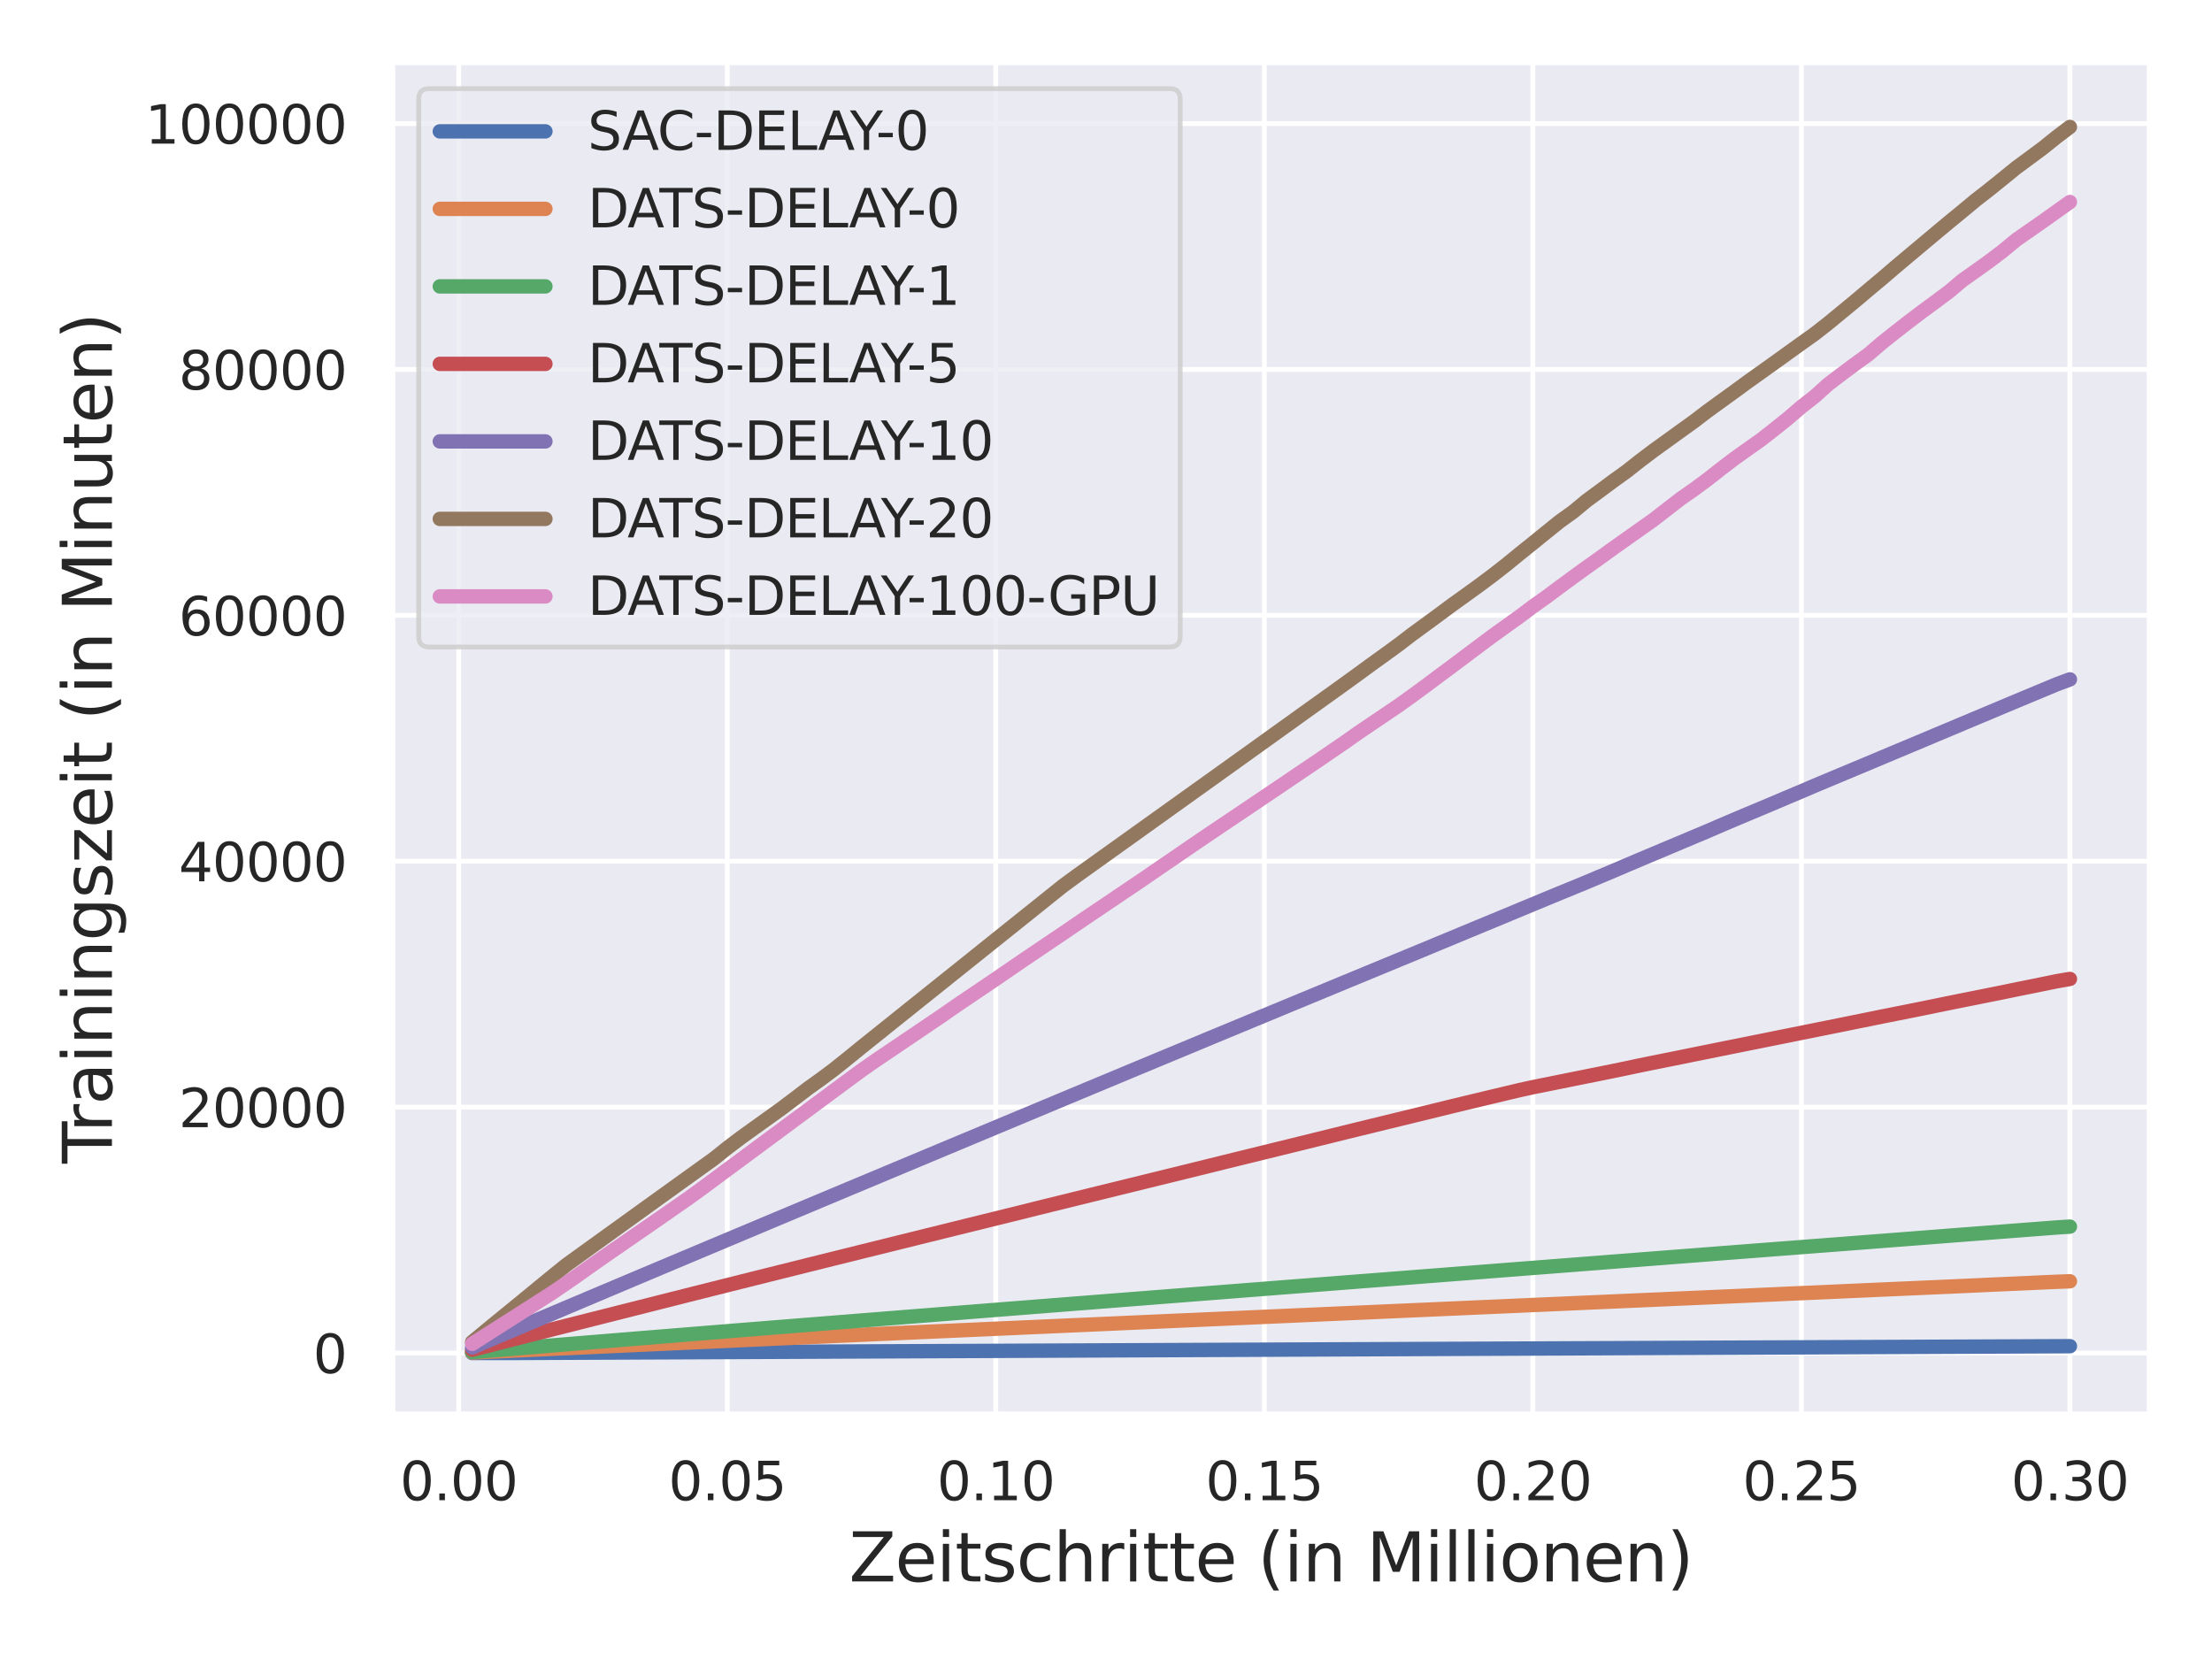 <?xml version="1.0" encoding="utf-8" standalone="no"?>
<!DOCTYPE svg PUBLIC "-//W3C//DTD SVG 1.1//EN"
  "http://www.w3.org/Graphics/SVG/1.1/DTD/svg11.dtd">
<svg xmlns:xlink="http://www.w3.org/1999/xlink" width="460.8pt" height="345.6pt" viewBox="0 0 460.8 345.6" xmlns="http://www.w3.org/2000/svg" version="1.1">
 <defs>
  <style type="text/css">*{stroke-linejoin: round; stroke-linecap: butt}</style>
 </defs>
 <g id="figure_1">
  <g id="patch_1">
   <path d="M 0 345.6 
L 460.8 345.6 
L 460.8 0 
L 0 0 
z
" style="fill: #ffffff"/>
  </g>
  <g id="axes_1">
   <g id="patch_2">
    <path d="M 81.72 294.66 
L 447.84 294.66 
L 447.84 12.96 
L 81.72 12.96 
z
" style="fill: #eaeaf2"/>
   </g>
   <g id="matplotlib.axis_1">
    <g id="xtick_1">
     <g id="line2d_1">
      <path d="M 95.565 294.66 
L 95.565 12.96 
" clip-path="url(#pd8caace012)" style="fill: none; stroke: #ffffff; stroke-linecap: round"/>
     </g>
     <g id="text_1">
      <!-- 0.00 -->
      <g style="fill: #262626" transform="translate(83.319 312.518)scale(0.11 -0.11)">
       <defs>
        <path id="DejaVuSans-30" d="M 2034 4250 
Q 1547 4250 1301 3770 
Q 1056 3291 1056 2328 
Q 1056 1369 1301 889 
Q 1547 409 2034 409 
Q 2525 409 2770 889 
Q 3016 1369 3016 2328 
Q 3016 3291 2770 3770 
Q 2525 4250 2034 4250 
z
M 2034 4750 
Q 2819 4750 3233 4129 
Q 3647 3509 3647 2328 
Q 3647 1150 3233 529 
Q 2819 -91 2034 -91 
Q 1250 -91 836 529 
Q 422 1150 422 2328 
Q 422 3509 836 4129 
Q 1250 4750 2034 4750 
z
" transform="scale(0.016)"/>
        <path id="DejaVuSans-2e" d="M 684 794 
L 1344 794 
L 1344 0 
L 684 0 
L 684 794 
z
" transform="scale(0.016)"/>
       </defs>
       <use xlink:href="#DejaVuSans-30"/>
       <use xlink:href="#DejaVuSans-2e" x="63.623"/>
       <use xlink:href="#DejaVuSans-30" x="95.41"/>
       <use xlink:href="#DejaVuSans-30" x="159.033"/>
      </g>
     </g>
    </g>
    <g id="xtick_2">
     <g id="line2d_2">
      <path d="M 151.504 294.66 
L 151.504 12.96 
" clip-path="url(#pd8caace012)" style="fill: none; stroke: #ffffff; stroke-linecap: round"/>
     </g>
     <g id="text_2">
      <!-- 0.05 -->
      <g style="fill: #262626" transform="translate(139.258 312.518)scale(0.11 -0.11)">
       <defs>
        <path id="DejaVuSans-35" d="M 691 4666 
L 3169 4666 
L 3169 4134 
L 1269 4134 
L 1269 2991 
Q 1406 3038 1543 3061 
Q 1681 3084 1819 3084 
Q 2600 3084 3056 2656 
Q 3513 2228 3513 1497 
Q 3513 744 3044 326 
Q 2575 -91 1722 -91 
Q 1428 -91 1123 -41 
Q 819 9 494 109 
L 494 744 
Q 775 591 1075 516 
Q 1375 441 1709 441 
Q 2250 441 2565 725 
Q 2881 1009 2881 1497 
Q 2881 1984 2565 2268 
Q 2250 2553 1709 2553 
Q 1456 2553 1204 2497 
Q 953 2441 691 2322 
L 691 4666 
z
" transform="scale(0.016)"/>
       </defs>
       <use xlink:href="#DejaVuSans-30"/>
       <use xlink:href="#DejaVuSans-2e" x="63.623"/>
       <use xlink:href="#DejaVuSans-30" x="95.41"/>
       <use xlink:href="#DejaVuSans-35" x="159.033"/>
      </g>
     </g>
    </g>
    <g id="xtick_3">
     <g id="line2d_3">
      <path d="M 207.443 294.66 
L 207.443 12.96 
" clip-path="url(#pd8caace012)" style="fill: none; stroke: #ffffff; stroke-linecap: round"/>
     </g>
     <g id="text_3">
      <!-- 0.10 -->
      <g style="fill: #262626" transform="translate(195.197 312.518)scale(0.11 -0.11)">
       <defs>
        <path id="DejaVuSans-31" d="M 794 531 
L 1825 531 
L 1825 4091 
L 703 3866 
L 703 4441 
L 1819 4666 
L 2450 4666 
L 2450 531 
L 3481 531 
L 3481 0 
L 794 0 
L 794 531 
z
" transform="scale(0.016)"/>
       </defs>
       <use xlink:href="#DejaVuSans-30"/>
       <use xlink:href="#DejaVuSans-2e" x="63.623"/>
       <use xlink:href="#DejaVuSans-31" x="95.41"/>
       <use xlink:href="#DejaVuSans-30" x="159.033"/>
      </g>
     </g>
    </g>
    <g id="xtick_4">
     <g id="line2d_4">
      <path d="M 263.382 294.66 
L 263.382 12.96 
" clip-path="url(#pd8caace012)" style="fill: none; stroke: #ffffff; stroke-linecap: round"/>
     </g>
     <g id="text_4">
      <!-- 0.15 -->
      <g style="fill: #262626" transform="translate(251.135 312.518)scale(0.11 -0.11)">
       <use xlink:href="#DejaVuSans-30"/>
       <use xlink:href="#DejaVuSans-2e" x="63.623"/>
       <use xlink:href="#DejaVuSans-31" x="95.41"/>
       <use xlink:href="#DejaVuSans-35" x="159.033"/>
      </g>
     </g>
    </g>
    <g id="xtick_5">
     <g id="line2d_5">
      <path d="M 319.32 294.66 
L 319.32 12.96 
" clip-path="url(#pd8caace012)" style="fill: none; stroke: #ffffff; stroke-linecap: round"/>
     </g>
     <g id="text_5">
      <!-- 0.20 -->
      <g style="fill: #262626" transform="translate(307.074 312.518)scale(0.11 -0.11)">
       <defs>
        <path id="DejaVuSans-32" d="M 1228 531 
L 3431 531 
L 3431 0 
L 469 0 
L 469 531 
Q 828 903 1448 1529 
Q 2069 2156 2228 2338 
Q 2531 2678 2651 2914 
Q 2772 3150 2772 3378 
Q 2772 3750 2511 3984 
Q 2250 4219 1831 4219 
Q 1534 4219 1204 4116 
Q 875 4013 500 3803 
L 500 4441 
Q 881 4594 1212 4672 
Q 1544 4750 1819 4750 
Q 2544 4750 2975 4387 
Q 3406 4025 3406 3419 
Q 3406 3131 3298 2873 
Q 3191 2616 2906 2266 
Q 2828 2175 2409 1742 
Q 1991 1309 1228 531 
z
" transform="scale(0.016)"/>
       </defs>
       <use xlink:href="#DejaVuSans-30"/>
       <use xlink:href="#DejaVuSans-2e" x="63.623"/>
       <use xlink:href="#DejaVuSans-32" x="95.41"/>
       <use xlink:href="#DejaVuSans-30" x="159.033"/>
      </g>
     </g>
    </g>
    <g id="xtick_6">
     <g id="line2d_6">
      <path d="M 375.259 294.66 
L 375.259 12.96 
" clip-path="url(#pd8caace012)" style="fill: none; stroke: #ffffff; stroke-linecap: round"/>
     </g>
     <g id="text_6">
      <!-- 0.25 -->
      <g style="fill: #262626" transform="translate(363.013 312.518)scale(0.11 -0.11)">
       <use xlink:href="#DejaVuSans-30"/>
       <use xlink:href="#DejaVuSans-2e" x="63.623"/>
       <use xlink:href="#DejaVuSans-32" x="95.41"/>
       <use xlink:href="#DejaVuSans-35" x="159.033"/>
      </g>
     </g>
    </g>
    <g id="xtick_7">
     <g id="line2d_7">
      <path d="M 431.198 294.66 
L 431.198 12.96 
" clip-path="url(#pd8caace012)" style="fill: none; stroke: #ffffff; stroke-linecap: round"/>
     </g>
     <g id="text_7">
      <!-- 0.30 -->
      <g style="fill: #262626" transform="translate(418.952 312.518)scale(0.11 -0.11)">
       <defs>
        <path id="DejaVuSans-33" d="M 2597 2516 
Q 3050 2419 3304 2112 
Q 3559 1806 3559 1356 
Q 3559 666 3084 287 
Q 2609 -91 1734 -91 
Q 1441 -91 1130 -33 
Q 819 25 488 141 
L 488 750 
Q 750 597 1062 519 
Q 1375 441 1716 441 
Q 2309 441 2620 675 
Q 2931 909 2931 1356 
Q 2931 1769 2642 2001 
Q 2353 2234 1838 2234 
L 1294 2234 
L 1294 2753 
L 1863 2753 
Q 2328 2753 2575 2939 
Q 2822 3125 2822 3475 
Q 2822 3834 2567 4026 
Q 2313 4219 1838 4219 
Q 1578 4219 1281 4162 
Q 984 4106 628 3988 
L 628 4550 
Q 988 4650 1302 4700 
Q 1616 4750 1894 4750 
Q 2613 4750 3031 4423 
Q 3450 4097 3450 3541 
Q 3450 3153 3228 2886 
Q 3006 2619 2597 2516 
z
" transform="scale(0.016)"/>
       </defs>
       <use xlink:href="#DejaVuSans-30"/>
       <use xlink:href="#DejaVuSans-2e" x="63.623"/>
       <use xlink:href="#DejaVuSans-33" x="95.41"/>
       <use xlink:href="#DejaVuSans-30" x="159.033"/>
      </g>
     </g>
    </g>
    <g id="text_8">
     <!-- Zeitschritte (in Millionen) -->
     <g style="fill: #262626" transform="translate(176.865 329.444)scale(0.14 -0.14)">
      <defs>
       <path id="DejaVuSans-5a" d="M 359 4666 
L 4025 4666 
L 4025 4184 
L 1075 531 
L 4097 531 
L 4097 0 
L 288 0 
L 288 481 
L 3238 4134 
L 359 4134 
L 359 4666 
z
" transform="scale(0.016)"/>
       <path id="DejaVuSans-65" d="M 3597 1894 
L 3597 1613 
L 953 1613 
Q 991 1019 1311 708 
Q 1631 397 2203 397 
Q 2534 397 2845 478 
Q 3156 559 3463 722 
L 3463 178 
Q 3153 47 2828 -22 
Q 2503 -91 2169 -91 
Q 1331 -91 842 396 
Q 353 884 353 1716 
Q 353 2575 817 3079 
Q 1281 3584 2069 3584 
Q 2775 3584 3186 3129 
Q 3597 2675 3597 1894 
z
M 3022 2063 
Q 3016 2534 2758 2815 
Q 2500 3097 2075 3097 
Q 1594 3097 1305 2825 
Q 1016 2553 972 2059 
L 3022 2063 
z
" transform="scale(0.016)"/>
       <path id="DejaVuSans-69" d="M 603 3500 
L 1178 3500 
L 1178 0 
L 603 0 
L 603 3500 
z
M 603 4863 
L 1178 4863 
L 1178 4134 
L 603 4134 
L 603 4863 
z
" transform="scale(0.016)"/>
       <path id="DejaVuSans-74" d="M 1172 4494 
L 1172 3500 
L 2356 3500 
L 2356 3053 
L 1172 3053 
L 1172 1153 
Q 1172 725 1289 603 
Q 1406 481 1766 481 
L 2356 481 
L 2356 0 
L 1766 0 
Q 1100 0 847 248 
Q 594 497 594 1153 
L 594 3053 
L 172 3053 
L 172 3500 
L 594 3500 
L 594 4494 
L 1172 4494 
z
" transform="scale(0.016)"/>
       <path id="DejaVuSans-73" d="M 2834 3397 
L 2834 2853 
Q 2591 2978 2328 3040 
Q 2066 3103 1784 3103 
Q 1356 3103 1142 2972 
Q 928 2841 928 2578 
Q 928 2378 1081 2264 
Q 1234 2150 1697 2047 
L 1894 2003 
Q 2506 1872 2764 1633 
Q 3022 1394 3022 966 
Q 3022 478 2636 193 
Q 2250 -91 1575 -91 
Q 1294 -91 989 -36 
Q 684 19 347 128 
L 347 722 
Q 666 556 975 473 
Q 1284 391 1588 391 
Q 1994 391 2212 530 
Q 2431 669 2431 922 
Q 2431 1156 2273 1281 
Q 2116 1406 1581 1522 
L 1381 1569 
Q 847 1681 609 1914 
Q 372 2147 372 2553 
Q 372 3047 722 3315 
Q 1072 3584 1716 3584 
Q 2034 3584 2315 3537 
Q 2597 3491 2834 3397 
z
" transform="scale(0.016)"/>
       <path id="DejaVuSans-63" d="M 3122 3366 
L 3122 2828 
Q 2878 2963 2633 3030 
Q 2388 3097 2138 3097 
Q 1578 3097 1268 2742 
Q 959 2388 959 1747 
Q 959 1106 1268 751 
Q 1578 397 2138 397 
Q 2388 397 2633 464 
Q 2878 531 3122 666 
L 3122 134 
Q 2881 22 2623 -34 
Q 2366 -91 2075 -91 
Q 1284 -91 818 406 
Q 353 903 353 1747 
Q 353 2603 823 3093 
Q 1294 3584 2113 3584 
Q 2378 3584 2631 3529 
Q 2884 3475 3122 3366 
z
" transform="scale(0.016)"/>
       <path id="DejaVuSans-68" d="M 3513 2113 
L 3513 0 
L 2938 0 
L 2938 2094 
Q 2938 2591 2744 2837 
Q 2550 3084 2163 3084 
Q 1697 3084 1428 2787 
Q 1159 2491 1159 1978 
L 1159 0 
L 581 0 
L 581 4863 
L 1159 4863 
L 1159 2956 
Q 1366 3272 1645 3428 
Q 1925 3584 2291 3584 
Q 2894 3584 3203 3211 
Q 3513 2838 3513 2113 
z
" transform="scale(0.016)"/>
       <path id="DejaVuSans-72" d="M 2631 2963 
Q 2534 3019 2420 3045 
Q 2306 3072 2169 3072 
Q 1681 3072 1420 2755 
Q 1159 2438 1159 1844 
L 1159 0 
L 581 0 
L 581 3500 
L 1159 3500 
L 1159 2956 
Q 1341 3275 1631 3429 
Q 1922 3584 2338 3584 
Q 2397 3584 2469 3576 
Q 2541 3569 2628 3553 
L 2631 2963 
z
" transform="scale(0.016)"/>
       <path id="DejaVuSans-20" transform="scale(0.016)"/>
       <path id="DejaVuSans-28" d="M 1984 4856 
Q 1566 4138 1362 3434 
Q 1159 2731 1159 2009 
Q 1159 1288 1364 580 
Q 1569 -128 1984 -844 
L 1484 -844 
Q 1016 -109 783 600 
Q 550 1309 550 2009 
Q 550 2706 781 3412 
Q 1013 4119 1484 4856 
L 1984 4856 
z
" transform="scale(0.016)"/>
       <path id="DejaVuSans-6e" d="M 3513 2113 
L 3513 0 
L 2938 0 
L 2938 2094 
Q 2938 2591 2744 2837 
Q 2550 3084 2163 3084 
Q 1697 3084 1428 2787 
Q 1159 2491 1159 1978 
L 1159 0 
L 581 0 
L 581 3500 
L 1159 3500 
L 1159 2956 
Q 1366 3272 1645 3428 
Q 1925 3584 2291 3584 
Q 2894 3584 3203 3211 
Q 3513 2838 3513 2113 
z
" transform="scale(0.016)"/>
       <path id="DejaVuSans-4d" d="M 628 4666 
L 1569 4666 
L 2759 1491 
L 3956 4666 
L 4897 4666 
L 4897 0 
L 4281 0 
L 4281 4097 
L 3078 897 
L 2444 897 
L 1241 4097 
L 1241 0 
L 628 0 
L 628 4666 
z
" transform="scale(0.016)"/>
       <path id="DejaVuSans-6c" d="M 603 4863 
L 1178 4863 
L 1178 0 
L 603 0 
L 603 4863 
z
" transform="scale(0.016)"/>
       <path id="DejaVuSans-6f" d="M 1959 3097 
Q 1497 3097 1228 2736 
Q 959 2375 959 1747 
Q 959 1119 1226 758 
Q 1494 397 1959 397 
Q 2419 397 2687 759 
Q 2956 1122 2956 1747 
Q 2956 2369 2687 2733 
Q 2419 3097 1959 3097 
z
M 1959 3584 
Q 2709 3584 3137 3096 
Q 3566 2609 3566 1747 
Q 3566 888 3137 398 
Q 2709 -91 1959 -91 
Q 1206 -91 779 398 
Q 353 888 353 1747 
Q 353 2609 779 3096 
Q 1206 3584 1959 3584 
z
" transform="scale(0.016)"/>
       <path id="DejaVuSans-29" d="M 513 4856 
L 1013 4856 
Q 1481 4119 1714 3412 
Q 1947 2706 1947 2009 
Q 1947 1309 1714 600 
Q 1481 -109 1013 -844 
L 513 -844 
Q 928 -128 1133 580 
Q 1338 1288 1338 2009 
Q 1338 2731 1133 3434 
Q 928 4138 513 4856 
z
" transform="scale(0.016)"/>
      </defs>
      <use xlink:href="#DejaVuSans-5a"/>
      <use xlink:href="#DejaVuSans-65" x="68.506"/>
      <use xlink:href="#DejaVuSans-69" x="130.029"/>
      <use xlink:href="#DejaVuSans-74" x="157.812"/>
      <use xlink:href="#DejaVuSans-73" x="197.021"/>
      <use xlink:href="#DejaVuSans-63" x="249.121"/>
      <use xlink:href="#DejaVuSans-68" x="304.102"/>
      <use xlink:href="#DejaVuSans-72" x="367.48"/>
      <use xlink:href="#DejaVuSans-69" x="408.594"/>
      <use xlink:href="#DejaVuSans-74" x="436.377"/>
      <use xlink:href="#DejaVuSans-74" x="475.586"/>
      <use xlink:href="#DejaVuSans-65" x="514.795"/>
      <use xlink:href="#DejaVuSans-20" x="576.318"/>
      <use xlink:href="#DejaVuSans-28" x="608.105"/>
      <use xlink:href="#DejaVuSans-69" x="647.119"/>
      <use xlink:href="#DejaVuSans-6e" x="674.902"/>
      <use xlink:href="#DejaVuSans-20" x="738.281"/>
      <use xlink:href="#DejaVuSans-4d" x="770.068"/>
      <use xlink:href="#DejaVuSans-69" x="856.348"/>
      <use xlink:href="#DejaVuSans-6c" x="884.131"/>
      <use xlink:href="#DejaVuSans-6c" x="911.914"/>
      <use xlink:href="#DejaVuSans-69" x="939.697"/>
      <use xlink:href="#DejaVuSans-6f" x="967.48"/>
      <use xlink:href="#DejaVuSans-6e" x="1028.662"/>
      <use xlink:href="#DejaVuSans-65" x="1092.041"/>
      <use xlink:href="#DejaVuSans-6e" x="1153.564"/>
      <use xlink:href="#DejaVuSans-29" x="1216.943"/>
     </g>
    </g>
   </g>
   <g id="matplotlib.axis_2">
    <g id="ytick_1">
     <g id="line2d_8">
      <path d="M 81.72 281.857 
L 447.84 281.857 
" clip-path="url(#pd8caace012)" style="fill: none; stroke: #ffffff; stroke-linecap: round"/>
     </g>
     <g id="text_9">
      <!-- 0 -->
      <g style="fill: #262626" transform="translate(65.221 286.036)scale(0.11 -0.11)">
       <use xlink:href="#DejaVuSans-30"/>
      </g>
     </g>
    </g>
    <g id="ytick_2">
     <g id="line2d_9">
      <path d="M 81.72 230.633 
L 447.84 230.633 
" clip-path="url(#pd8caace012)" style="fill: none; stroke: #ffffff; stroke-linecap: round"/>
     </g>
     <g id="text_10">
      <!-- 20000 -->
      <g style="fill: #262626" transform="translate(37.226 234.812)scale(0.11 -0.11)">
       <use xlink:href="#DejaVuSans-32"/>
       <use xlink:href="#DejaVuSans-30" x="63.623"/>
       <use xlink:href="#DejaVuSans-30" x="127.246"/>
       <use xlink:href="#DejaVuSans-30" x="190.869"/>
       <use xlink:href="#DejaVuSans-30" x="254.492"/>
      </g>
     </g>
    </g>
    <g id="ytick_3">
     <g id="line2d_10">
      <path d="M 81.72 179.409 
L 447.84 179.409 
" clip-path="url(#pd8caace012)" style="fill: none; stroke: #ffffff; stroke-linecap: round"/>
     </g>
     <g id="text_11">
      <!-- 40000 -->
      <g style="fill: #262626" transform="translate(37.226 183.589)scale(0.11 -0.11)">
       <defs>
        <path id="DejaVuSans-34" d="M 2419 4116 
L 825 1625 
L 2419 1625 
L 2419 4116 
z
M 2253 4666 
L 3047 4666 
L 3047 1625 
L 3713 1625 
L 3713 1100 
L 3047 1100 
L 3047 0 
L 2419 0 
L 2419 1100 
L 313 1100 
L 313 1709 
L 2253 4666 
z
" transform="scale(0.016)"/>
       </defs>
       <use xlink:href="#DejaVuSans-34"/>
       <use xlink:href="#DejaVuSans-30" x="63.623"/>
       <use xlink:href="#DejaVuSans-30" x="127.246"/>
       <use xlink:href="#DejaVuSans-30" x="190.869"/>
       <use xlink:href="#DejaVuSans-30" x="254.492"/>
      </g>
     </g>
    </g>
    <g id="ytick_4">
     <g id="line2d_11">
      <path d="M 81.72 128.186 
L 447.84 128.186 
" clip-path="url(#pd8caace012)" style="fill: none; stroke: #ffffff; stroke-linecap: round"/>
     </g>
     <g id="text_12">
      <!-- 60000 -->
      <g style="fill: #262626" transform="translate(37.226 132.365)scale(0.11 -0.11)">
       <defs>
        <path id="DejaVuSans-36" d="M 2113 2584 
Q 1688 2584 1439 2293 
Q 1191 2003 1191 1497 
Q 1191 994 1439 701 
Q 1688 409 2113 409 
Q 2538 409 2786 701 
Q 3034 994 3034 1497 
Q 3034 2003 2786 2293 
Q 2538 2584 2113 2584 
z
M 3366 4563 
L 3366 3988 
Q 3128 4100 2886 4159 
Q 2644 4219 2406 4219 
Q 1781 4219 1451 3797 
Q 1122 3375 1075 2522 
Q 1259 2794 1537 2939 
Q 1816 3084 2150 3084 
Q 2853 3084 3261 2657 
Q 3669 2231 3669 1497 
Q 3669 778 3244 343 
Q 2819 -91 2113 -91 
Q 1303 -91 875 529 
Q 447 1150 447 2328 
Q 447 3434 972 4092 
Q 1497 4750 2381 4750 
Q 2619 4750 2861 4703 
Q 3103 4656 3366 4563 
z
" transform="scale(0.016)"/>
       </defs>
       <use xlink:href="#DejaVuSans-36"/>
       <use xlink:href="#DejaVuSans-30" x="63.623"/>
       <use xlink:href="#DejaVuSans-30" x="127.246"/>
       <use xlink:href="#DejaVuSans-30" x="190.869"/>
       <use xlink:href="#DejaVuSans-30" x="254.492"/>
      </g>
     </g>
    </g>
    <g id="ytick_5">
     <g id="line2d_12">
      <path d="M 81.72 76.962 
L 447.84 76.962 
" clip-path="url(#pd8caace012)" style="fill: none; stroke: #ffffff; stroke-linecap: round"/>
     </g>
     <g id="text_13">
      <!-- 80000 -->
      <g style="fill: #262626" transform="translate(37.226 81.141)scale(0.11 -0.11)">
       <defs>
        <path id="DejaVuSans-38" d="M 2034 2216 
Q 1584 2216 1326 1975 
Q 1069 1734 1069 1313 
Q 1069 891 1326 650 
Q 1584 409 2034 409 
Q 2484 409 2743 651 
Q 3003 894 3003 1313 
Q 3003 1734 2745 1975 
Q 2488 2216 2034 2216 
z
M 1403 2484 
Q 997 2584 770 2862 
Q 544 3141 544 3541 
Q 544 4100 942 4425 
Q 1341 4750 2034 4750 
Q 2731 4750 3128 4425 
Q 3525 4100 3525 3541 
Q 3525 3141 3298 2862 
Q 3072 2584 2669 2484 
Q 3125 2378 3379 2068 
Q 3634 1759 3634 1313 
Q 3634 634 3220 271 
Q 2806 -91 2034 -91 
Q 1263 -91 848 271 
Q 434 634 434 1313 
Q 434 1759 690 2068 
Q 947 2378 1403 2484 
z
M 1172 3481 
Q 1172 3119 1398 2916 
Q 1625 2713 2034 2713 
Q 2441 2713 2670 2916 
Q 2900 3119 2900 3481 
Q 2900 3844 2670 4047 
Q 2441 4250 2034 4250 
Q 1625 4250 1398 4047 
Q 1172 3844 1172 3481 
z
" transform="scale(0.016)"/>
       </defs>
       <use xlink:href="#DejaVuSans-38"/>
       <use xlink:href="#DejaVuSans-30" x="63.623"/>
       <use xlink:href="#DejaVuSans-30" x="127.246"/>
       <use xlink:href="#DejaVuSans-30" x="190.869"/>
       <use xlink:href="#DejaVuSans-30" x="254.492"/>
      </g>
     </g>
    </g>
    <g id="ytick_6">
     <g id="line2d_13">
      <path d="M 81.72 25.738 
L 447.84 25.738 
" clip-path="url(#pd8caace012)" style="fill: none; stroke: #ffffff; stroke-linecap: round"/>
     </g>
     <g id="text_14">
      <!-- 100000 -->
      <g style="fill: #262626" transform="translate(30.227 29.918)scale(0.11 -0.11)">
       <use xlink:href="#DejaVuSans-31"/>
       <use xlink:href="#DejaVuSans-30" x="63.623"/>
       <use xlink:href="#DejaVuSans-30" x="127.246"/>
       <use xlink:href="#DejaVuSans-30" x="190.869"/>
       <use xlink:href="#DejaVuSans-30" x="254.492"/>
       <use xlink:href="#DejaVuSans-30" x="318.115"/>
      </g>
     </g>
    </g>
    <g id="text_15">
     <!-- Trainingszeit (in Minuten) -->
     <g style="fill: #262626" transform="translate(23.316 242.38)rotate(-90)scale(0.14 -0.14)">
      <defs>
       <path id="DejaVuSans-54" d="M -19 4666 
L 3928 4666 
L 3928 4134 
L 2272 4134 
L 2272 0 
L 1638 0 
L 1638 4134 
L -19 4134 
L -19 4666 
z
" transform="scale(0.016)"/>
       <path id="DejaVuSans-61" d="M 2194 1759 
Q 1497 1759 1228 1600 
Q 959 1441 959 1056 
Q 959 750 1161 570 
Q 1363 391 1709 391 
Q 2188 391 2477 730 
Q 2766 1069 2766 1631 
L 2766 1759 
L 2194 1759 
z
M 3341 1997 
L 3341 0 
L 2766 0 
L 2766 531 
Q 2569 213 2275 61 
Q 1981 -91 1556 -91 
Q 1019 -91 701 211 
Q 384 513 384 1019 
Q 384 1609 779 1909 
Q 1175 2209 1959 2209 
L 2766 2209 
L 2766 2266 
Q 2766 2663 2505 2880 
Q 2244 3097 1772 3097 
Q 1472 3097 1187 3025 
Q 903 2953 641 2809 
L 641 3341 
Q 956 3463 1253 3523 
Q 1550 3584 1831 3584 
Q 2591 3584 2966 3190 
Q 3341 2797 3341 1997 
z
" transform="scale(0.016)"/>
       <path id="DejaVuSans-67" d="M 2906 1791 
Q 2906 2416 2648 2759 
Q 2391 3103 1925 3103 
Q 1463 3103 1205 2759 
Q 947 2416 947 1791 
Q 947 1169 1205 825 
Q 1463 481 1925 481 
Q 2391 481 2648 825 
Q 2906 1169 2906 1791 
z
M 3481 434 
Q 3481 -459 3084 -895 
Q 2688 -1331 1869 -1331 
Q 1566 -1331 1297 -1286 
Q 1028 -1241 775 -1147 
L 775 -588 
Q 1028 -725 1275 -790 
Q 1522 -856 1778 -856 
Q 2344 -856 2625 -561 
Q 2906 -266 2906 331 
L 2906 616 
Q 2728 306 2450 153 
Q 2172 0 1784 0 
Q 1141 0 747 490 
Q 353 981 353 1791 
Q 353 2603 747 3093 
Q 1141 3584 1784 3584 
Q 2172 3584 2450 3431 
Q 2728 3278 2906 2969 
L 2906 3500 
L 3481 3500 
L 3481 434 
z
" transform="scale(0.016)"/>
       <path id="DejaVuSans-7a" d="M 353 3500 
L 3084 3500 
L 3084 2975 
L 922 459 
L 3084 459 
L 3084 0 
L 275 0 
L 275 525 
L 2438 3041 
L 353 3041 
L 353 3500 
z
" transform="scale(0.016)"/>
       <path id="DejaVuSans-75" d="M 544 1381 
L 544 3500 
L 1119 3500 
L 1119 1403 
Q 1119 906 1312 657 
Q 1506 409 1894 409 
Q 2359 409 2629 706 
Q 2900 1003 2900 1516 
L 2900 3500 
L 3475 3500 
L 3475 0 
L 2900 0 
L 2900 538 
Q 2691 219 2414 64 
Q 2138 -91 1772 -91 
Q 1169 -91 856 284 
Q 544 659 544 1381 
z
M 1991 3584 
L 1991 3584 
z
" transform="scale(0.016)"/>
      </defs>
      <use xlink:href="#DejaVuSans-54"/>
      <use xlink:href="#DejaVuSans-72" x="46.334"/>
      <use xlink:href="#DejaVuSans-61" x="87.447"/>
      <use xlink:href="#DejaVuSans-69" x="148.727"/>
      <use xlink:href="#DejaVuSans-6e" x="176.51"/>
      <use xlink:href="#DejaVuSans-69" x="239.889"/>
      <use xlink:href="#DejaVuSans-6e" x="267.672"/>
      <use xlink:href="#DejaVuSans-67" x="331.051"/>
      <use xlink:href="#DejaVuSans-73" x="394.527"/>
      <use xlink:href="#DejaVuSans-7a" x="446.627"/>
      <use xlink:href="#DejaVuSans-65" x="499.117"/>
      <use xlink:href="#DejaVuSans-69" x="560.641"/>
      <use xlink:href="#DejaVuSans-74" x="588.424"/>
      <use xlink:href="#DejaVuSans-20" x="627.633"/>
      <use xlink:href="#DejaVuSans-28" x="659.42"/>
      <use xlink:href="#DejaVuSans-69" x="698.434"/>
      <use xlink:href="#DejaVuSans-6e" x="726.217"/>
      <use xlink:href="#DejaVuSans-20" x="789.596"/>
      <use xlink:href="#DejaVuSans-4d" x="821.383"/>
      <use xlink:href="#DejaVuSans-69" x="907.662"/>
      <use xlink:href="#DejaVuSans-6e" x="935.445"/>
      <use xlink:href="#DejaVuSans-75" x="998.824"/>
      <use xlink:href="#DejaVuSans-74" x="1062.203"/>
      <use xlink:href="#DejaVuSans-65" x="1101.412"/>
      <use xlink:href="#DejaVuSans-6e" x="1162.936"/>
      <use xlink:href="#DejaVuSans-29" x="1226.314"/>
     </g>
    </g>
   </g>
   <g id="PolyCollection_1">
    <defs>
     <path id="mf6546d74ee" d="M 98.362 -63.745 
L 98.362 -63.745 
L 101.159 -63.746 
L 103.956 -63.748 
L 106.753 -63.749 
L 109.55 -63.762 
L 112.347 -63.774 
L 115.143 -63.786 
L 117.94 -63.799 
L 120.737 -63.811 
L 123.534 -63.824 
L 126.331 -63.836 
L 129.128 -63.848 
L 131.925 -63.861 
L 134.722 -63.873 
L 137.519 -63.885 
L 140.316 -63.898 
L 143.113 -63.91 
L 145.91 -63.923 
L 148.707 -63.935 
L 151.504 -63.947 
L 154.301 -63.96 
L 157.098 -63.972 
L 159.895 -63.985 
L 162.692 -63.997 
L 165.488 -64.009 
L 168.285 -64.022 
L 171.082 -64.034 
L 173.879 -64.046 
L 176.676 -64.058 
L 179.473 -64.071 
L 182.27 -64.083 
L 185.067 -64.095 
L 187.864 -64.108 
L 190.661 -64.12 
L 193.458 -64.132 
L 196.255 -64.145 
L 199.052 -64.157 
L 201.849 -64.169 
L 204.646 -64.182 
L 207.443 -64.194 
L 210.24 -64.206 
L 213.037 -64.219 
L 215.833 -64.231 
L 218.63 -64.244 
L 221.427 -64.256 
L 224.224 -64.268 
L 227.021 -64.281 
L 229.818 -64.293 
L 232.615 -64.306 
L 235.412 -64.318 
L 238.209 -64.33 
L 241.006 -64.343 
L 243.803 -64.355 
L 246.6 -64.368 
L 249.397 -64.38 
L 252.194 -64.392 
L 254.991 -64.405 
L 257.788 -64.417 
L 260.585 -64.429 
L 263.382 -64.441 
L 266.178 -64.454 
L 268.975 -64.466 
L 271.772 -64.478 
L 274.569 -64.491 
L 277.366 -64.503 
L 280.163 -64.515 
L 282.96 -64.527 
L 285.757 -64.539 
L 288.554 -64.551 
L 291.351 -64.563 
L 294.148 -64.576 
L 296.945 -64.587 
L 299.742 -64.6 
L 302.539 -64.612 
L 305.336 -64.624 
L 308.133 -64.636 
L 310.93 -64.648 
L 313.727 -64.661 
L 316.523 -64.673 
L 319.32 -64.686 
L 322.117 -64.698 
L 324.914 -64.71 
L 327.711 -64.722 
L 330.508 -64.735 
L 333.305 -64.747 
L 336.102 -64.76 
L 338.899 -64.772 
L 341.696 -64.784 
L 344.493 -64.797 
L 347.29 -64.809 
L 350.087 -64.821 
L 352.884 -64.833 
L 355.681 -64.845 
L 358.478 -64.857 
L 361.275 -64.869 
L 364.072 -64.882 
L 366.868 -64.894 
L 369.665 -64.906 
L 372.462 -64.918 
L 375.259 -64.93 
L 378.056 -64.943 
L 380.853 -64.955 
L 383.65 -64.968 
L 386.447 -64.98 
L 389.244 -64.992 
L 392.041 -65.005 
L 394.838 -65.017 
L 397.635 -65.029 
L 400.432 -65.041 
L 403.229 -65.054 
L 406.026 -65.066 
L 408.823 -65.078 
L 411.62 -65.09 
L 414.417 -65.102 
L 417.213 -65.114 
L 420.01 -65.126 
L 422.807 -65.139 
L 425.604 -65.151 
L 428.401 -65.163 
L 431.198 -65.176 
L 431.198 -65.146 
L 431.198 -65.146 
L 428.401 -65.135 
L 425.604 -65.123 
L 422.807 -65.111 
L 420.01 -65.099 
L 417.213 -65.087 
L 414.417 -65.075 
L 411.62 -65.063 
L 408.823 -65.051 
L 406.026 -65.039 
L 403.229 -65.027 
L 400.432 -65.015 
L 397.635 -65.003 
L 394.838 -64.991 
L 392.041 -64.979 
L 389.244 -64.967 
L 386.447 -64.955 
L 383.65 -64.943 
L 380.853 -64.931 
L 378.056 -64.919 
L 375.259 -64.907 
L 372.462 -64.895 
L 369.665 -64.883 
L 366.868 -64.871 
L 364.072 -64.859 
L 361.275 -64.847 
L 358.478 -64.835 
L 355.681 -64.823 
L 352.884 -64.811 
L 350.087 -64.799 
L 347.29 -64.787 
L 344.493 -64.775 
L 341.696 -64.763 
L 338.899 -64.751 
L 336.102 -64.739 
L 333.305 -64.727 
L 330.508 -64.715 
L 327.711 -64.702 
L 324.914 -64.69 
L 322.117 -64.678 
L 319.32 -64.666 
L 316.523 -64.654 
L 313.727 -64.642 
L 310.93 -64.63 
L 308.133 -64.618 
L 305.336 -64.605 
L 302.539 -64.593 
L 299.742 -64.581 
L 296.945 -64.569 
L 294.148 -64.557 
L 291.351 -64.545 
L 288.554 -64.533 
L 285.757 -64.521 
L 282.96 -64.509 
L 280.163 -64.497 
L 277.366 -64.485 
L 274.569 -64.473 
L 271.772 -64.461 
L 268.975 -64.449 
L 266.178 -64.437 
L 263.382 -64.425 
L 260.585 -64.413 
L 257.788 -64.401 
L 254.991 -64.388 
L 252.194 -64.376 
L 249.397 -64.364 
L 246.6 -64.352 
L 243.803 -64.34 
L 241.006 -64.328 
L 238.209 -64.315 
L 235.412 -64.303 
L 232.615 -64.292 
L 229.818 -64.279 
L 227.021 -64.267 
L 224.224 -64.255 
L 221.427 -64.243 
L 218.63 -64.231 
L 215.833 -64.219 
L 213.037 -64.207 
L 210.24 -64.196 
L 207.443 -64.183 
L 204.646 -64.171 
L 201.849 -64.159 
L 199.052 -64.147 
L 196.255 -64.135 
L 193.458 -64.123 
L 190.661 -64.112 
L 187.864 -64.1 
L 185.067 -64.088 
L 182.27 -64.075 
L 179.473 -64.063 
L 176.676 -64.051 
L 173.879 -64.039 
L 171.082 -64.027 
L 168.285 -64.015 
L 165.488 -64.003 
L 162.692 -63.991 
L 159.895 -63.979 
L 157.098 -63.967 
L 154.301 -63.955 
L 151.504 -63.943 
L 148.707 -63.931 
L 145.91 -63.918 
L 143.113 -63.906 
L 140.316 -63.894 
L 137.519 -63.882 
L 134.722 -63.87 
L 131.925 -63.858 
L 129.128 -63.846 
L 126.331 -63.834 
L 123.534 -63.822 
L 120.737 -63.81 
L 117.94 -63.798 
L 115.143 -63.786 
L 112.347 -63.773 
L 109.55 -63.761 
L 106.753 -63.749 
L 103.956 -63.747 
L 101.159 -63.746 
L 98.362 -63.745 
z
" style="stroke: #ffffff; stroke-opacity: 0.5"/>
    </defs>
    <g clip-path="url(#pd8caace012)">
     <use xlink:href="#mf6546d74ee" x="0" y="345.6" style="fill: #4c72b0; fill-opacity: 0.5; stroke: #ffffff; stroke-opacity: 0.5"/>
    </g>
   </g>
   <g id="PolyCollection_2">
    <defs>
     <path id="m08a8d2d245" d="M 98.362 -63.82 
L 98.362 -63.876 
L 101.159 -64.008 
L 103.956 -64.139 
L 106.753 -64.269 
L 109.55 -64.399 
L 112.347 -64.529 
L 115.143 -64.658 
L 117.94 -64.788 
L 120.737 -64.917 
L 123.534 -65.046 
L 126.331 -65.176 
L 129.128 -65.305 
L 131.925 -65.435 
L 134.722 -65.564 
L 137.519 -65.694 
L 140.316 -65.823 
L 143.113 -65.952 
L 145.91 -66.081 
L 148.707 -66.209 
L 151.504 -66.337 
L 154.301 -66.465 
L 157.098 -66.592 
L 159.895 -66.719 
L 162.692 -66.845 
L 165.488 -66.972 
L 168.285 -67.099 
L 171.082 -67.225 
L 173.879 -67.351 
L 176.676 -67.477 
L 179.473 -67.603 
L 182.27 -67.729 
L 185.067 -67.855 
L 187.864 -67.981 
L 190.661 -68.107 
L 193.458 -68.232 
L 196.255 -68.357 
L 199.052 -68.483 
L 201.849 -68.608 
L 204.646 -68.733 
L 207.443 -68.858 
L 210.24 -68.983 
L 213.037 -69.107 
L 215.833 -69.232 
L 218.63 -69.356 
L 221.427 -69.481 
L 224.224 -69.606 
L 227.021 -69.73 
L 229.818 -69.855 
L 232.615 -69.98 
L 235.412 -70.105 
L 238.209 -70.229 
L 241.006 -70.353 
L 243.803 -70.478 
L 246.6 -70.602 
L 249.397 -70.727 
L 252.194 -70.851 
L 254.991 -70.976 
L 257.788 -71.1 
L 260.585 -71.225 
L 263.382 -71.349 
L 266.178 -71.474 
L 268.975 -71.598 
L 271.772 -71.723 
L 274.569 -71.847 
L 277.366 -71.972 
L 280.163 -72.095 
L 282.96 -72.219 
L 285.757 -72.342 
L 288.554 -72.466 
L 291.351 -72.589 
L 294.148 -72.711 
L 296.945 -72.834 
L 299.742 -72.956 
L 302.539 -73.079 
L 305.336 -73.201 
L 308.133 -73.324 
L 310.93 -73.446 
L 313.727 -73.567 
L 316.523 -73.689 
L 319.32 -73.811 
L 322.117 -73.932 
L 324.914 -74.053 
L 327.711 -74.175 
L 330.508 -74.297 
L 333.305 -74.421 
L 336.102 -74.548 
L 338.899 -74.672 
L 341.696 -74.796 
L 344.493 -74.92 
L 347.29 -75.045 
L 350.087 -75.177 
L 352.884 -75.302 
L 355.681 -75.426 
L 358.478 -75.551 
L 361.275 -75.675 
L 364.072 -75.8 
L 366.868 -75.929 
L 369.665 -76.052 
L 372.462 -76.197 
L 375.259 -76.32 
L 378.056 -76.443 
L 380.853 -76.566 
L 383.65 -76.707 
L 386.447 -76.83 
L 389.244 -76.953 
L 392.041 -77.075 
L 394.838 -77.203 
L 397.635 -77.325 
L 400.432 -77.448 
L 403.229 -77.571 
L 406.026 -77.694 
L 408.823 -77.816 
L 411.62 -77.938 
L 414.417 -78.074 
L 417.213 -78.205 
L 420.01 -78.327 
L 422.807 -78.449 
L 425.604 -78.575 
L 428.401 -78.706 
L 431.198 -78.793 
L 431.198 -78.528 
L 431.198 -78.528 
L 428.401 -78.403 
L 425.604 -78.282 
L 422.807 -78.158 
L 420.01 -78.037 
L 417.213 -77.916 
L 414.417 -77.796 
L 411.62 -77.674 
L 408.823 -77.553 
L 406.026 -77.428 
L 403.229 -77.307 
L 400.432 -77.18 
L 397.635 -77.05 
L 394.838 -76.925 
L 392.041 -76.805 
L 389.244 -76.684 
L 386.447 -76.563 
L 383.65 -76.443 
L 380.853 -76.322 
L 378.056 -76.2 
L 375.259 -76.079 
L 372.462 -75.959 
L 369.665 -75.827 
L 366.868 -75.707 
L 364.072 -75.581 
L 361.275 -75.458 
L 358.478 -75.338 
L 355.681 -75.217 
L 352.884 -75.097 
L 350.087 -74.976 
L 347.29 -74.856 
L 344.493 -74.736 
L 341.696 -74.615 
L 338.899 -74.495 
L 336.102 -74.374 
L 333.305 -74.254 
L 330.508 -74.133 
L 327.711 -74.012 
L 324.914 -73.891 
L 322.117 -73.77 
L 319.32 -73.648 
L 316.523 -73.527 
L 313.727 -73.405 
L 310.93 -73.283 
L 308.133 -73.161 
L 305.336 -73.039 
L 302.539 -72.916 
L 299.742 -72.794 
L 296.945 -72.672 
L 294.148 -72.549 
L 291.351 -72.426 
L 288.554 -72.303 
L 285.757 -72.18 
L 282.96 -72.057 
L 280.163 -71.934 
L 277.366 -71.81 
L 274.569 -71.686 
L 271.772 -71.562 
L 268.975 -71.438 
L 266.178 -71.313 
L 263.382 -71.189 
L 260.585 -71.064 
L 257.788 -70.94 
L 254.991 -70.816 
L 252.194 -70.691 
L 249.397 -70.568 
L 246.6 -70.444 
L 243.803 -70.32 
L 241.006 -70.197 
L 238.209 -70.074 
L 235.412 -69.95 
L 232.615 -69.827 
L 229.818 -69.704 
L 227.021 -69.581 
L 224.224 -69.459 
L 221.427 -69.336 
L 218.63 -69.214 
L 215.833 -69.091 
L 213.037 -68.969 
L 210.24 -68.846 
L 207.443 -68.723 
L 204.646 -68.6 
L 201.849 -68.478 
L 199.052 -68.355 
L 196.255 -68.232 
L 193.458 -68.109 
L 190.661 -67.986 
L 187.864 -67.864 
L 185.067 -67.741 
L 182.27 -67.617 
L 179.473 -67.494 
L 176.676 -67.37 
L 173.879 -67.245 
L 171.082 -67.121 
L 168.285 -66.996 
L 165.488 -66.87 
L 162.692 -66.744 
L 159.895 -66.618 
L 157.098 -66.491 
L 154.301 -66.364 
L 151.504 -66.238 
L 148.707 -66.11 
L 145.91 -65.982 
L 143.113 -65.854 
L 140.316 -65.726 
L 137.519 -65.598 
L 134.722 -65.469 
L 131.925 -65.34 
L 129.128 -65.21 
L 126.331 -65.081 
L 123.534 -64.952 
L 120.737 -64.822 
L 117.94 -64.692 
L 115.143 -64.563 
L 112.347 -64.433 
L 109.55 -64.303 
L 106.753 -64.172 
L 103.956 -64.041 
L 101.159 -63.921 
L 98.362 -63.82 
z
" style="stroke: #ffffff; stroke-opacity: 0.5"/>
    </defs>
    <g clip-path="url(#pd8caace012)">
     <use xlink:href="#m08a8d2d245" x="0" y="345.6" style="fill: #dd8452; fill-opacity: 0.5; stroke: #ffffff; stroke-opacity: 0.5"/>
    </g>
   </g>
   <g id="PolyCollection_3">
    <defs>
     <path id="m7f671b33cb" d="M 98.362 -63.88 
L 98.362 -63.98 
L 101.159 -64.212 
L 103.956 -64.444 
L 106.753 -64.676 
L 109.55 -64.907 
L 112.347 -65.137 
L 115.143 -65.368 
L 117.94 -65.598 
L 120.737 -65.828 
L 123.534 -66.057 
L 126.331 -66.286 
L 129.128 -66.514 
L 131.925 -66.741 
L 134.722 -66.968 
L 137.519 -67.195 
L 140.316 -67.421 
L 143.113 -67.647 
L 145.91 -67.872 
L 148.707 -68.097 
L 151.504 -68.321 
L 154.301 -68.544 
L 157.098 -68.767 
L 159.895 -68.99 
L 162.692 -69.212 
L 165.488 -69.435 
L 168.285 -69.657 
L 171.082 -69.878 
L 173.879 -70.1 
L 176.676 -70.321 
L 179.473 -70.543 
L 182.27 -70.764 
L 185.067 -70.988 
L 187.864 -71.21 
L 190.661 -71.433 
L 193.458 -71.655 
L 196.255 -71.877 
L 199.052 -72.098 
L 201.849 -72.32 
L 204.646 -72.541 
L 207.443 -72.763 
L 210.24 -72.985 
L 213.037 -73.206 
L 215.833 -73.427 
L 218.63 -73.647 
L 221.427 -73.868 
L 224.224 -74.088 
L 227.021 -74.309 
L 229.818 -74.53 
L 232.615 -74.75 
L 235.412 -74.97 
L 238.209 -75.19 
L 241.006 -75.41 
L 243.803 -75.631 
L 246.6 -75.85 
L 249.397 -76.07 
L 252.194 -76.291 
L 254.991 -76.511 
L 257.788 -76.732 
L 260.585 -76.952 
L 263.382 -77.172 
L 266.178 -77.392 
L 268.975 -77.612 
L 271.772 -77.832 
L 274.569 -78.052 
L 277.366 -78.272 
L 280.163 -78.492 
L 282.96 -78.712 
L 285.757 -78.932 
L 288.554 -79.152 
L 291.351 -79.372 
L 294.148 -79.593 
L 296.945 -79.813 
L 299.742 -80.034 
L 302.539 -80.254 
L 305.336 -80.474 
L 308.133 -80.695 
L 310.93 -80.915 
L 313.727 -81.134 
L 316.523 -81.354 
L 319.32 -81.574 
L 322.117 -81.793 
L 324.914 -82.012 
L 327.711 -82.231 
L 330.508 -82.45 
L 333.305 -82.669 
L 336.102 -82.889 
L 338.899 -83.107 
L 341.696 -83.337 
L 344.493 -83.559 
L 347.29 -83.788 
L 350.087 -84.006 
L 352.884 -84.223 
L 355.681 -84.441 
L 358.478 -84.659 
L 361.275 -84.876 
L 364.072 -85.093 
L 366.868 -85.31 
L 369.665 -85.531 
L 372.462 -85.748 
L 375.259 -85.965 
L 378.056 -86.182 
L 380.853 -86.399 
L 383.65 -86.616 
L 386.447 -86.836 
L 389.244 -87.053 
L 392.041 -87.27 
L 394.838 -87.487 
L 397.635 -87.708 
L 400.432 -87.925 
L 403.229 -88.141 
L 406.026 -88.357 
L 408.823 -88.573 
L 411.62 -88.789 
L 414.417 -89.004 
L 417.213 -89.22 
L 420.01 -89.435 
L 422.807 -89.65 
L 425.604 -89.865 
L 428.401 -90.081 
L 431.198 -90.246 
L 431.198 -89.87 
L 431.198 -89.87 
L 428.401 -89.658 
L 425.604 -89.447 
L 422.807 -89.226 
L 420.01 -89.014 
L 417.213 -88.802 
L 414.417 -88.59 
L 411.62 -88.378 
L 408.823 -88.166 
L 406.026 -87.954 
L 403.229 -87.733 
L 400.432 -87.518 
L 397.635 -87.307 
L 394.838 -87.095 
L 392.041 -86.884 
L 389.244 -86.671 
L 386.447 -86.458 
L 383.65 -86.246 
L 380.853 -86.033 
L 378.056 -85.82 
L 375.259 -85.607 
L 372.462 -85.39 
L 369.665 -85.177 
L 366.868 -84.964 
L 364.072 -84.752 
L 361.275 -84.538 
L 358.478 -84.326 
L 355.681 -84.109 
L 352.884 -83.891 
L 350.087 -83.677 
L 347.29 -83.463 
L 344.493 -83.249 
L 341.696 -83.035 
L 338.899 -82.822 
L 336.102 -82.608 
L 333.305 -82.394 
L 330.508 -82.181 
L 327.711 -81.968 
L 324.914 -81.754 
L 322.117 -81.541 
L 319.32 -81.327 
L 316.523 -81.113 
L 313.727 -80.899 
L 310.93 -80.685 
L 308.133 -80.471 
L 305.336 -80.257 
L 302.539 -80.043 
L 299.742 -79.828 
L 296.945 -79.61 
L 294.148 -79.395 
L 291.351 -79.181 
L 288.554 -78.966 
L 285.757 -78.752 
L 282.96 -78.537 
L 280.163 -78.322 
L 277.366 -78.107 
L 274.569 -77.892 
L 271.772 -77.676 
L 268.975 -77.461 
L 266.178 -77.245 
L 263.382 -77.029 
L 260.585 -76.813 
L 257.788 -76.597 
L 254.991 -76.38 
L 252.194 -76.164 
L 249.397 -75.947 
L 246.6 -75.73 
L 243.803 -75.513 
L 241.006 -75.295 
L 238.209 -75.078 
L 235.412 -74.86 
L 232.615 -74.642 
L 229.818 -74.423 
L 227.021 -74.204 
L 224.224 -73.985 
L 221.427 -73.766 
L 218.63 -73.547 
L 215.833 -73.327 
L 213.037 -73.106 
L 210.24 -72.885 
L 207.443 -72.664 
L 204.646 -72.442 
L 201.849 -72.22 
L 199.052 -71.999 
L 196.255 -71.777 
L 193.458 -71.555 
L 190.661 -71.333 
L 187.864 -71.112 
L 185.067 -70.889 
L 182.27 -70.666 
L 179.473 -70.443 
L 176.676 -70.221 
L 173.879 -69.998 
L 171.082 -69.776 
L 168.285 -69.552 
L 165.488 -69.329 
L 162.692 -69.104 
L 159.895 -68.88 
L 157.098 -68.656 
L 154.301 -68.432 
L 151.504 -68.207 
L 148.707 -67.981 
L 145.91 -67.755 
L 143.113 -67.528 
L 140.316 -67.3 
L 137.519 -67.073 
L 134.722 -66.844 
L 131.925 -66.616 
L 129.128 -66.387 
L 126.331 -66.158 
L 123.534 -65.929 
L 120.737 -65.699 
L 117.94 -65.469 
L 115.143 -65.239 
L 112.347 -65.008 
L 109.55 -64.777 
L 106.753 -64.545 
L 103.956 -64.313 
L 101.159 -64.081 
L 98.362 -63.88 
z
" style="stroke: #ffffff; stroke-opacity: 0.5"/>
    </defs>
    <g clip-path="url(#pd8caace012)">
     <use xlink:href="#m7f671b33cb" x="0" y="345.6" style="fill: #55a868; fill-opacity: 0.5; stroke: #ffffff; stroke-opacity: 0.5"/>
    </g>
   </g>
   <g id="PolyCollection_4">
    <defs>
     <path id="m10a91140b3" d="M 98.362 -64.32 
L 98.362 -64.47 
L 101.159 -65.185 
L 103.956 -65.899 
L 106.753 -66.613 
L 109.55 -67.325 
L 112.347 -68.038 
L 115.143 -68.746 
L 117.94 -69.454 
L 120.737 -70.161 
L 123.534 -70.867 
L 126.331 -71.572 
L 129.128 -72.279 
L 131.925 -72.986 
L 134.722 -73.692 
L 137.519 -74.4 
L 140.316 -75.106 
L 143.113 -75.808 
L 145.91 -76.511 
L 148.707 -77.213 
L 151.504 -77.915 
L 154.301 -78.614 
L 157.098 -79.315 
L 159.895 -80.018 
L 162.692 -80.717 
L 165.488 -81.419 
L 168.285 -82.121 
L 171.082 -82.821 
L 173.879 -83.519 
L 176.676 -84.217 
L 179.473 -84.914 
L 182.27 -85.612 
L 185.067 -86.308 
L 187.864 -87.005 
L 190.661 -87.702 
L 193.458 -88.398 
L 196.255 -89.094 
L 199.052 -89.791 
L 201.849 -90.485 
L 204.646 -91.181 
L 207.443 -91.876 
L 210.24 -92.571 
L 213.037 -93.265 
L 215.833 -94.005 
L 218.63 -94.698 
L 221.427 -95.39 
L 224.224 -96.083 
L 227.021 -96.775 
L 229.818 -97.466 
L 232.615 -98.158 
L 235.412 -98.852 
L 238.209 -99.544 
L 241.006 -100.237 
L 243.803 -100.93 
L 246.6 -101.622 
L 249.397 -102.318 
L 252.194 -103.013 
L 254.991 -103.706 
L 257.788 -104.402 
L 260.585 -105.093 
L 263.382 -105.787 
L 266.178 -106.481 
L 268.975 -107.174 
L 271.772 -107.868 
L 274.569 -108.565 
L 277.366 -109.26 
L 280.163 -109.954 
L 282.96 -110.644 
L 285.757 -111.332 
L 288.554 -112.02 
L 291.351 -112.707 
L 294.148 -113.394 
L 296.945 -114.079 
L 299.742 -114.764 
L 302.539 -115.445 
L 305.336 -116.121 
L 308.133 -116.794 
L 310.93 -117.468 
L 313.727 -118.137 
L 316.523 -118.803 
L 319.32 -119.41 
L 322.117 -119.977 
L 324.914 -120.542 
L 327.711 -121.108 
L 330.508 -121.672 
L 333.305 -122.237 
L 336.102 -122.802 
L 338.899 -123.404 
L 341.696 -123.984 
L 344.493 -124.574 
L 347.29 -125.139 
L 350.087 -125.704 
L 352.884 -126.266 
L 355.681 -126.828 
L 358.478 -127.442 
L 361.275 -128.009 
L 364.072 -128.594 
L 366.868 -129.164 
L 369.665 -129.745 
L 372.462 -130.307 
L 375.259 -130.868 
L 378.056 -131.436 
L 380.853 -131.997 
L 383.65 -132.558 
L 386.447 -133.159 
L 389.244 -133.721 
L 392.041 -134.281 
L 394.838 -134.84 
L 397.635 -135.4 
L 400.432 -135.986 
L 403.229 -136.604 
L 406.026 -137.193 
L 408.823 -137.755 
L 411.62 -138.317 
L 414.417 -138.881 
L 417.213 -139.444 
L 420.01 -140.017 
L 422.807 -140.582 
L 425.604 -141.146 
L 428.401 -141.769 
L 431.198 -142.195 
L 431.198 -141.207 
L 431.198 -141.207 
L 428.401 -140.654 
L 425.604 -140.099 
L 422.807 -139.521 
L 420.01 -138.964 
L 417.213 -138.409 
L 414.417 -137.851 
L 411.62 -137.296 
L 408.823 -136.738 
L 406.026 -136.183 
L 403.229 -135.623 
L 400.432 -135.07 
L 397.635 -134.512 
L 394.838 -133.96 
L 392.041 -133.408 
L 389.244 -132.806 
L 386.447 -132.237 
L 383.65 -131.673 
L 380.853 -131.111 
L 378.056 -130.553 
L 375.259 -129.995 
L 372.462 -129.429 
L 369.665 -128.876 
L 366.868 -128.306 
L 364.072 -127.753 
L 361.275 -127.2 
L 358.478 -126.638 
L 355.681 -126.086 
L 352.884 -125.534 
L 350.087 -124.916 
L 347.29 -124.353 
L 344.493 -123.8 
L 341.696 -123.246 
L 338.899 -122.631 
L 336.102 -122.078 
L 333.305 -121.519 
L 330.508 -120.965 
L 327.711 -120.41 
L 324.914 -119.832 
L 322.117 -119.271 
L 319.32 -118.716 
L 316.523 -118.082 
L 313.727 -117.426 
L 310.93 -116.747 
L 308.133 -116.086 
L 305.336 -115.424 
L 302.539 -114.759 
L 299.742 -114.056 
L 296.945 -113.369 
L 294.148 -112.67 
L 291.351 -111.998 
L 288.554 -111.322 
L 285.757 -110.648 
L 282.96 -109.975 
L 280.163 -109.295 
L 277.366 -108.614 
L 274.569 -107.926 
L 271.772 -107.242 
L 268.975 -106.566 
L 266.178 -105.889 
L 263.382 -105.211 
L 260.585 -104.536 
L 257.788 -103.857 
L 254.991 -103.178 
L 252.194 -102.498 
L 249.397 -101.818 
L 246.6 -101.136 
L 243.803 -100.457 
L 241.006 -99.777 
L 238.209 -99.099 
L 235.412 -98.42 
L 232.615 -97.74 
L 229.818 -97.059 
L 227.021 -96.38 
L 224.224 -95.698 
L 221.427 -95.009 
L 218.63 -94.329 
L 215.833 -93.648 
L 213.037 -92.965 
L 210.24 -92.282 
L 207.443 -91.599 
L 204.646 -90.916 
L 201.849 -90.232 
L 199.052 -89.547 
L 196.255 -88.861 
L 193.458 -88.175 
L 190.661 -87.486 
L 187.864 -86.798 
L 185.067 -86.11 
L 182.27 -85.421 
L 179.473 -84.73 
L 176.676 -84.04 
L 173.879 -83.349 
L 171.082 -82.658 
L 168.285 -81.962 
L 165.488 -81.267 
L 162.692 -80.571 
L 159.895 -79.874 
L 157.098 -79.175 
L 154.301 -78.475 
L 151.504 -77.776 
L 148.707 -77.075 
L 145.91 -76.372 
L 143.113 -75.668 
L 140.316 -74.963 
L 137.519 -74.256 
L 134.722 -73.549 
L 131.925 -72.844 
L 129.128 -72.135 
L 126.331 -71.429 
L 123.534 -70.723 
L 120.737 -70.016 
L 117.94 -69.308 
L 115.143 -68.599 
L 112.347 -67.888 
L 109.55 -67.176 
L 106.753 -66.463 
L 103.956 -65.75 
L 101.159 -65.035 
L 98.362 -64.32 
z
" style="stroke: #ffffff; stroke-opacity: 0.5"/>
    </defs>
    <g clip-path="url(#pd8caace012)">
     <use xlink:href="#m10a91140b3" x="0" y="345.6" style="fill: #c44e52; fill-opacity: 0.5; stroke: #ffffff; stroke-opacity: 0.5"/>
    </g>
   </g>
   <g id="PolyCollection_5">
    <defs>
     <path id="m8568535245" d="M 98.362 -64.809 
L 98.362 -64.949 
L 101.159 -66.134 
L 103.956 -67.32 
L 106.753 -68.502 
L 109.55 -69.686 
L 112.347 -70.869 
L 115.143 -72.053 
L 117.94 -73.237 
L 120.737 -74.422 
L 123.534 -75.605 
L 126.331 -76.788 
L 129.128 -77.97 
L 131.925 -79.152 
L 134.722 -80.333 
L 137.519 -81.513 
L 140.316 -82.692 
L 143.113 -83.871 
L 145.91 -85.051 
L 148.707 -86.23 
L 151.504 -87.408 
L 154.301 -88.586 
L 157.098 -89.763 
L 159.895 -90.94 
L 162.692 -92.117 
L 165.488 -93.291 
L 168.285 -94.469 
L 171.082 -95.643 
L 173.879 -96.819 
L 176.676 -97.993 
L 179.473 -99.166 
L 182.27 -100.339 
L 185.067 -101.515 
L 187.864 -102.688 
L 190.661 -103.861 
L 193.458 -105.035 
L 196.255 -106.209 
L 199.052 -107.381 
L 201.849 -108.554 
L 204.646 -109.726 
L 207.443 -110.899 
L 210.24 -112.071 
L 213.037 -113.243 
L 215.833 -114.416 
L 218.63 -115.588 
L 221.427 -116.762 
L 224.224 -117.934 
L 227.021 -119.106 
L 229.818 -120.277 
L 232.615 -121.449 
L 235.412 -122.624 
L 238.209 -123.793 
L 241.006 -124.962 
L 243.803 -126.13 
L 246.6 -127.299 
L 249.397 -128.467 
L 252.194 -129.634 
L 254.991 -130.8 
L 257.788 -131.967 
L 260.585 -133.134 
L 263.382 -134.299 
L 266.178 -135.463 
L 268.975 -136.628 
L 271.772 -137.796 
L 274.569 -138.96 
L 277.366 -140.125 
L 280.163 -141.289 
L 282.96 -142.453 
L 285.757 -143.616 
L 288.554 -144.78 
L 291.351 -145.941 
L 294.148 -147.104 
L 296.945 -148.269 
L 299.742 -149.434 
L 302.539 -150.598 
L 305.336 -151.759 
L 308.133 -152.922 
L 310.93 -154.111 
L 313.727 -155.301 
L 316.523 -156.502 
L 319.32 -157.716 
L 322.117 -158.902 
L 324.914 -160.06 
L 327.711 -161.21 
L 330.508 -162.361 
L 333.305 -163.586 
L 336.102 -164.768 
L 338.899 -165.981 
L 341.696 -167.153 
L 344.493 -168.324 
L 347.29 -169.536 
L 350.087 -170.71 
L 352.884 -171.882 
L 355.681 -173.09 
L 358.478 -174.26 
L 361.275 -175.433 
L 364.072 -176.603 
L 366.868 -177.776 
L 369.665 -178.949 
L 372.462 -180.219 
L 375.259 -181.403 
L 378.056 -182.605 
L 380.853 -183.773 
L 383.65 -184.942 
L 386.447 -186.139 
L 389.244 -187.307 
L 392.041 -188.477 
L 394.838 -189.648 
L 397.635 -190.821 
L 400.432 -191.994 
L 403.229 -193.166 
L 406.026 -194.34 
L 408.823 -195.515 
L 411.62 -196.689 
L 414.417 -197.864 
L 417.213 -199.044 
L 420.01 -200.218 
L 422.807 -201.389 
L 425.604 -202.563 
L 428.401 -203.736 
L 431.198 -204.699 
L 431.198 -203.253 
L 431.198 -203.253 
L 428.401 -202.103 
L 425.604 -200.953 
L 422.807 -199.811 
L 420.01 -198.669 
L 417.213 -197.509 
L 414.417 -196.356 
L 411.62 -195.211 
L 408.823 -194.05 
L 406.026 -192.905 
L 403.229 -191.754 
L 400.432 -190.523 
L 397.635 -189.369 
L 394.838 -188.215 
L 392.041 -187.057 
L 389.244 -185.905 
L 386.447 -184.755 
L 383.65 -183.603 
L 380.853 -182.44 
L 378.056 -181.253 
L 375.259 -179.994 
L 372.462 -178.829 
L 369.665 -177.668 
L 366.868 -176.512 
L 364.072 -175.356 
L 361.275 -174.194 
L 358.478 -172.933 
L 355.681 -171.611 
L 352.884 -170.463 
L 350.087 -169.31 
L 347.29 -168.158 
L 344.493 -167.008 
L 341.696 -165.814 
L 338.899 -164.642 
L 336.102 -163.49 
L 333.305 -162.335 
L 330.508 -161.179 
L 327.711 -160.038 
L 324.914 -158.902 
L 322.117 -157.767 
L 319.32 -156.595 
L 316.523 -155.459 
L 313.727 -154.301 
L 310.93 -153.168 
L 308.133 -152.029 
L 305.336 -150.895 
L 302.539 -149.687 
L 299.742 -148.544 
L 296.945 -147.392 
L 294.148 -146.234 
L 291.351 -145.093 
L 288.554 -143.954 
L 285.757 -142.813 
L 282.96 -141.673 
L 280.163 -140.532 
L 277.366 -139.391 
L 274.569 -138.249 
L 271.772 -137.105 
L 268.975 -135.96 
L 266.178 -134.815 
L 263.382 -133.671 
L 260.585 -132.523 
L 257.788 -131.374 
L 254.991 -130.226 
L 252.194 -129.076 
L 249.397 -127.926 
L 246.6 -126.775 
L 243.803 -125.622 
L 241.006 -124.465 
L 238.209 -123.311 
L 235.412 -122.157 
L 232.615 -120.996 
L 229.818 -119.838 
L 227.021 -118.681 
L 224.224 -117.523 
L 221.427 -116.363 
L 218.63 -115.202 
L 215.833 -114.042 
L 213.037 -112.88 
L 210.24 -111.719 
L 207.443 -110.557 
L 204.646 -109.394 
L 201.849 -108.232 
L 199.052 -107.068 
L 196.255 -105.904 
L 193.458 -104.739 
L 190.661 -103.575 
L 187.864 -102.409 
L 185.067 -101.245 
L 182.27 -100.076 
L 179.473 -98.911 
L 176.676 -97.745 
L 173.879 -96.577 
L 171.082 -95.409 
L 168.285 -94.241 
L 165.488 -93.072 
L 162.692 -91.904 
L 159.895 -90.734 
L 157.098 -89.563 
L 154.301 -88.394 
L 151.504 -87.223 
L 148.707 -86.053 
L 145.91 -84.882 
L 143.113 -83.711 
L 140.316 -82.539 
L 137.519 -81.367 
L 134.722 -80.195 
L 131.925 -79.017 
L 129.128 -77.837 
L 126.331 -76.654 
L 123.534 -75.471 
L 120.737 -74.289 
L 117.94 -73.105 
L 115.143 -71.92 
L 112.347 -70.737 
L 109.55 -69.552 
L 106.753 -68.367 
L 103.956 -67.183 
L 101.159 -65.996 
L 98.362 -64.809 
z
" style="stroke: #ffffff; stroke-opacity: 0.5"/>
    </defs>
    <g clip-path="url(#pd8caace012)">
     <use xlink:href="#m8568535245" x="0" y="345.6" style="fill: #8172b3; fill-opacity: 0.5; stroke: #ffffff; stroke-opacity: 0.5"/>
    </g>
   </g>
   <g id="PolyCollection_6">
    <defs>
     <path id="m398837f9b7" d="M 98.362 -65.946 
L 98.362 -66.086 
L 101.159 -68.4 
L 103.956 -70.696 
L 106.753 -72.979 
L 109.55 -75.275 
L 112.347 -77.579 
L 115.143 -79.88 
L 117.94 -82.105 
L 120.737 -84.13 
L 123.534 -86.151 
L 126.331 -88.172 
L 129.128 -90.188 
L 131.925 -92.209 
L 134.722 -94.225 
L 137.519 -96.239 
L 140.316 -98.254 
L 143.113 -100.269 
L 145.91 -102.283 
L 148.707 -104.294 
L 151.504 -106.568 
L 154.301 -108.655 
L 157.098 -110.666 
L 159.895 -112.676 
L 162.692 -114.687 
L 165.488 -116.824 
L 168.285 -118.931 
L 171.082 -120.94 
L 173.879 -123.068 
L 176.676 -125.309 
L 179.473 -127.582 
L 182.27 -129.821 
L 185.067 -132.061 
L 187.864 -134.301 
L 190.661 -136.541 
L 193.458 -138.777 
L 196.255 -141.012 
L 199.052 -143.249 
L 201.849 -145.486 
L 204.646 -147.724 
L 207.443 -149.959 
L 210.24 -152.194 
L 213.037 -154.428 
L 215.833 -156.661 
L 218.63 -158.895 
L 221.427 -161.138 
L 224.224 -163.208 
L 227.021 -165.213 
L 229.818 -167.218 
L 232.615 -169.222 
L 235.412 -171.228 
L 238.209 -173.236 
L 241.006 -175.246 
L 243.803 -177.255 
L 246.6 -179.271 
L 249.397 -181.28 
L 252.194 -183.291 
L 254.991 -185.301 
L 257.788 -187.311 
L 260.585 -189.317 
L 263.382 -191.325 
L 266.178 -193.392 
L 268.975 -195.407 
L 271.772 -197.462 
L 274.569 -199.479 
L 277.366 -201.493 
L 280.163 -203.492 
L 282.96 -205.525 
L 285.757 -207.566 
L 288.554 -209.574 
L 291.351 -211.578 
L 294.148 -213.711 
L 296.945 -215.796 
L 299.742 -217.843 
L 302.539 -219.921 
L 305.336 -221.932 
L 308.133 -223.958 
L 310.93 -226.15 
L 313.727 -228.351 
L 316.523 -230.648 
L 319.32 -232.902 
L 322.117 -235.171 
L 324.914 -237.437 
L 327.711 -239.443 
L 330.508 -241.807 
L 333.305 -243.858 
L 336.102 -245.887 
L 338.899 -247.9 
L 341.696 -250.132 
L 344.493 -252.273 
L 347.29 -254.311 
L 350.087 -256.383 
L 352.884 -258.427 
L 355.681 -260.549 
L 358.478 -262.583 
L 361.275 -264.638 
L 364.072 -266.708 
L 366.868 -268.708 
L 369.665 -270.7 
L 372.462 -272.7 
L 375.259 -274.706 
L 378.056 -276.706 
L 380.853 -278.911 
L 383.65 -281.231 
L 386.447 -283.546 
L 389.244 -285.906 
L 392.041 -288.252 
L 394.838 -290.599 
L 397.635 -292.948 
L 400.432 -295.299 
L 403.229 -297.648 
L 406.026 -299.987 
L 408.823 -302.287 
L 411.62 -304.592 
L 414.417 -306.749 
L 417.213 -309.034 
L 420.01 -311.317 
L 422.807 -313.358 
L 425.604 -315.488 
L 428.401 -317.734 
L 431.198 -319.835 
L 431.198 -317.782 
L 431.198 -317.782 
L 428.401 -315.58 
L 425.604 -313.382 
L 422.807 -311.418 
L 420.01 -309.303 
L 417.213 -307.069 
L 414.417 -304.925 
L 411.62 -302.725 
L 408.823 -300.455 
L 406.026 -298.192 
L 403.229 -295.872 
L 400.432 -293.564 
L 397.635 -291.238 
L 394.838 -288.9 
L 392.041 -286.285 
L 389.244 -283.969 
L 386.447 -281.584 
L 383.65 -279.309 
L 380.853 -277.041 
L 378.056 -274.986 
L 375.259 -273.007 
L 372.462 -271.031 
L 369.665 -269.053 
L 366.868 -267.072 
L 364.072 -265.095 
L 361.275 -263.108 
L 358.478 -261.096 
L 355.681 -259.01 
L 352.884 -256.959 
L 350.087 -254.948 
L 347.29 -252.959 
L 344.493 -250.93 
L 341.696 -248.754 
L 338.899 -246.647 
L 336.102 -244.659 
L 333.305 -242.627 
L 330.508 -240.548 
L 327.711 -238.412 
L 324.914 -236.417 
L 322.117 -234.177 
L 319.32 -231.938 
L 316.523 -229.705 
L 313.727 -227.466 
L 310.93 -225.356 
L 308.133 -223.347 
L 305.336 -221.319 
L 302.539 -219.315 
L 299.742 -217.202 
L 296.945 -215.169 
L 294.148 -213.158 
L 291.351 -211.042 
L 288.554 -209.03 
L 285.757 -207.035 
L 282.96 -205.002 
L 280.163 -203.007 
L 277.366 -201.015 
L 274.569 -199.021 
L 271.772 -197.029 
L 268.975 -195.026 
L 266.178 -193.021 
L 263.382 -191.026 
L 260.585 -189.025 
L 257.788 -187.025 
L 254.991 -184.993 
L 252.194 -182.996 
L 249.397 -181.001 
L 246.6 -179.002 
L 243.803 -177.004 
L 241.006 -175.005 
L 238.209 -173.005 
L 235.412 -171.006 
L 232.615 -169.008 
L 229.818 -167.011 
L 227.021 -165.012 
L 224.224 -163.014 
L 221.427 -160.932 
L 218.63 -158.698 
L 215.833 -156.459 
L 213.037 -154.223 
L 210.24 -151.986 
L 207.443 -149.749 
L 204.646 -147.513 
L 201.849 -145.277 
L 199.052 -143.042 
L 196.255 -140.803 
L 193.458 -138.567 
L 190.661 -136.33 
L 187.864 -134.09 
L 185.067 -131.849 
L 182.27 -129.611 
L 179.473 -127.373 
L 176.676 -125.098 
L 173.879 -122.86 
L 171.082 -120.793 
L 168.285 -118.786 
L 165.488 -116.622 
L 162.692 -114.546 
L 159.895 -112.536 
L 157.098 -110.53 
L 154.301 -108.521 
L 151.504 -106.373 
L 148.707 -104.164 
L 145.91 -102.158 
L 143.113 -100.147 
L 140.316 -98.135 
L 137.519 -96.122 
L 134.722 -94.11 
L 131.925 -92.094 
L 129.128 -90.076 
L 126.331 -88.061 
L 123.534 -86.042 
L 120.737 -84.024 
L 117.94 -82 
L 115.143 -79.719 
L 112.347 -77.422 
L 109.55 -75.123 
L 106.753 -72.831 
L 103.956 -70.554 
L 101.159 -68.255 
L 98.362 -65.946 
z
" style="stroke: #ffffff; stroke-opacity: 0.5"/>
    </defs>
    <g clip-path="url(#pd8caace012)">
     <use xlink:href="#m398837f9b7" x="0" y="345.6" style="fill: #937860; fill-opacity: 0.5; stroke: #ffffff; stroke-opacity: 0.5"/>
    </g>
   </g>
   <g id="PolyCollection_7">
    <defs>
     <path id="m22140e9452" d="M 98.362 -65.646 
L 98.362 -65.646 
L 101.159 -67.428 
L 103.956 -69.211 
L 106.753 -70.994 
L 109.55 -72.777 
L 112.347 -74.56 
L 115.143 -76.357 
L 117.94 -78.268 
L 120.737 -80.213 
L 123.534 -82.209 
L 126.331 -84.159 
L 129.128 -86.093 
L 131.925 -88.026 
L 134.722 -89.957 
L 137.519 -91.884 
L 140.316 -93.843 
L 143.113 -95.781 
L 145.91 -97.795 
L 148.707 -99.867 
L 151.504 -101.938 
L 154.301 -104.009 
L 157.098 -106.081 
L 159.895 -108.152 
L 162.692 -110.222 
L 165.488 -112.293 
L 168.285 -114.364 
L 171.082 -116.435 
L 173.879 -118.507 
L 176.676 -120.568 
L 179.473 -122.631 
L 182.27 -124.587 
L 185.067 -126.477 
L 187.864 -128.365 
L 190.661 -130.256 
L 193.458 -132.148 
L 196.255 -134.039 
L 199.052 -135.993 
L 201.849 -137.881 
L 204.646 -139.77 
L 207.443 -141.66 
L 210.24 -143.58 
L 213.037 -145.498 
L 215.833 -147.385 
L 218.63 -149.273 
L 221.427 -151.16 
L 224.224 -153.065 
L 227.021 -154.966 
L 229.818 -156.85 
L 232.615 -158.74 
L 235.412 -160.623 
L 238.209 -162.511 
L 241.006 -164.439 
L 243.803 -166.339 
L 246.6 -168.26 
L 249.397 -170.175 
L 252.194 -172.07 
L 254.991 -173.952 
L 257.788 -175.831 
L 260.585 -177.711 
L 263.382 -179.6 
L 266.178 -181.482 
L 268.975 -183.372 
L 271.772 -185.266 
L 274.569 -187.148 
L 277.366 -189.067 
L 280.163 -190.972 
L 282.96 -192.953 
L 285.757 -194.843 
L 288.554 -196.737 
L 291.351 -198.626 
L 294.148 -200.63 
L 296.945 -202.678 
L 299.742 -204.777 
L 302.539 -206.85 
L 305.336 -208.949 
L 308.133 -211.052 
L 310.93 -213.133 
L 313.727 -215.143 
L 316.523 -217.148 
L 319.32 -219.254 
L 322.117 -221.228 
L 324.914 -223.319 
L 327.711 -225.374 
L 330.508 -227.401 
L 333.305 -229.387 
L 336.102 -231.419 
L 338.899 -233.395 
L 341.696 -235.367 
L 344.493 -237.36 
L 347.29 -239.521 
L 350.087 -241.694 
L 352.884 -243.644 
L 355.681 -245.711 
L 358.478 -247.904 
L 361.275 -250.037 
L 364.072 -252.037 
L 366.868 -254.009 
L 369.665 -256.199 
L 372.462 -258.435 
L 375.259 -260.845 
L 378.056 -263.03 
L 380.853 -265.549 
L 383.65 -267.682 
L 386.447 -269.759 
L 389.244 -271.789 
L 392.041 -274.193 
L 394.838 -276.411 
L 397.635 -278.596 
L 400.432 -280.716 
L 403.229 -282.763 
L 406.026 -284.857 
L 408.823 -287.216 
L 411.62 -289.189 
L 414.417 -291.196 
L 417.213 -293.317 
L 420.01 -295.63 
L 422.807 -297.58 
L 425.604 -299.527 
L 428.401 -301.523 
L 431.198 -303.518 
L 431.198 -303.518 
L 431.198 -303.518 
L 428.401 -301.523 
L 425.604 -299.527 
L 422.807 -297.58 
L 420.01 -295.63 
L 417.213 -293.317 
L 414.417 -291.196 
L 411.62 -289.189 
L 408.823 -287.216 
L 406.026 -284.857 
L 403.229 -282.763 
L 400.432 -280.716 
L 397.635 -278.596 
L 394.838 -276.411 
L 392.041 -274.193 
L 389.244 -271.789 
L 386.447 -269.759 
L 383.65 -267.682 
L 380.853 -265.549 
L 378.056 -263.03 
L 375.259 -260.845 
L 372.462 -258.435 
L 369.665 -256.199 
L 366.868 -254.009 
L 364.072 -252.037 
L 361.275 -250.037 
L 358.478 -247.904 
L 355.681 -245.711 
L 352.884 -243.644 
L 350.087 -241.694 
L 347.29 -239.521 
L 344.493 -237.36 
L 341.696 -235.367 
L 338.899 -233.395 
L 336.102 -231.419 
L 333.305 -229.387 
L 330.508 -227.401 
L 327.711 -225.374 
L 324.914 -223.319 
L 322.117 -221.228 
L 319.32 -219.254 
L 316.523 -217.148 
L 313.727 -215.143 
L 310.93 -213.133 
L 308.133 -211.052 
L 305.336 -208.949 
L 302.539 -206.85 
L 299.742 -204.777 
L 296.945 -202.678 
L 294.148 -200.63 
L 291.351 -198.626 
L 288.554 -196.737 
L 285.757 -194.843 
L 282.96 -192.953 
L 280.163 -190.972 
L 277.366 -189.067 
L 274.569 -187.148 
L 271.772 -185.266 
L 268.975 -183.372 
L 266.178 -181.482 
L 263.382 -179.6 
L 260.585 -177.711 
L 257.788 -175.831 
L 254.991 -173.952 
L 252.194 -172.07 
L 249.397 -170.175 
L 246.6 -168.26 
L 243.803 -166.339 
L 241.006 -164.439 
L 238.209 -162.511 
L 235.412 -160.623 
L 232.615 -158.74 
L 229.818 -156.85 
L 227.021 -154.966 
L 224.224 -153.065 
L 221.427 -151.16 
L 218.63 -149.273 
L 215.833 -147.385 
L 213.037 -145.498 
L 210.24 -143.58 
L 207.443 -141.66 
L 204.646 -139.77 
L 201.849 -137.881 
L 199.052 -135.993 
L 196.255 -134.039 
L 193.458 -132.148 
L 190.661 -130.256 
L 187.864 -128.365 
L 185.067 -126.477 
L 182.27 -124.587 
L 179.473 -122.631 
L 176.676 -120.568 
L 173.879 -118.507 
L 171.082 -116.435 
L 168.285 -114.364 
L 165.488 -112.293 
L 162.692 -110.222 
L 159.895 -108.152 
L 157.098 -106.081 
L 154.301 -104.009 
L 151.504 -101.938 
L 148.707 -99.867 
L 145.91 -97.795 
L 143.113 -95.781 
L 140.316 -93.843 
L 137.519 -91.884 
L 134.722 -89.957 
L 131.925 -88.026 
L 129.128 -86.093 
L 126.331 -84.159 
L 123.534 -82.209 
L 120.737 -80.213 
L 117.94 -78.268 
L 115.143 -76.357 
L 112.347 -74.56 
L 109.55 -72.777 
L 106.753 -70.994 
L 103.956 -69.211 
L 101.159 -67.428 
L 98.362 -65.646 
z
" style="stroke: #ffffff; stroke-opacity: 0.5"/>
    </defs>
    <g clip-path="url(#pd8caace012)">
     <use xlink:href="#m22140e9452" x="0" y="345.6" style="fill: #da8bc3; fill-opacity: 0.5; stroke: #ffffff; stroke-opacity: 0.5"/>
    </g>
   </g>
   <g id="line2d_14">
    <path d="M 98.362 281.855 
L 101.159 281.854 
L 103.956 281.853 
L 106.753 281.851 
L 109.55 281.839 
L 112.347 281.826 
L 115.143 281.814 
L 117.94 281.802 
L 120.737 281.79 
L 123.534 281.777 
L 126.331 281.765 
L 129.128 281.753 
L 131.925 281.741 
L 134.722 281.728 
L 137.519 281.716 
L 140.316 281.704 
L 143.113 281.691 
L 145.91 281.679 
L 148.707 281.667 
L 151.504 281.654 
L 154.301 281.642 
L 157.098 281.63 
L 159.895 281.618 
L 162.692 281.606 
L 165.488 281.593 
L 168.285 281.581 
L 171.082 281.569 
L 173.879 281.556 
L 176.676 281.544 
L 179.473 281.532 
L 182.27 281.52 
L 185.067 281.507 
L 187.864 281.495 
L 190.661 281.483 
L 193.458 281.471 
L 196.255 281.459 
L 199.052 281.446 
L 201.849 281.434 
L 204.646 281.422 
L 207.443 281.41 
L 210.24 281.397 
L 213.037 281.385 
L 215.833 281.373 
L 218.63 281.361 
L 221.427 281.349 
L 224.224 281.336 
L 227.021 281.324 
L 229.818 281.312 
L 232.615 281.3 
L 235.412 281.288 
L 238.209 281.275 
L 241.006 281.263 
L 243.803 281.25 
L 246.6 281.238 
L 249.397 281.226 
L 252.194 281.214 
L 254.991 281.201 
L 257.788 281.189 
L 260.585 281.177 
L 263.382 281.164 
L 266.178 281.152 
L 268.975 281.14 
L 271.772 281.128 
L 274.569 281.116 
L 277.366 281.104 
L 280.163 281.091 
L 282.96 281.079 
L 285.757 281.067 
L 288.554 281.055 
L 291.351 281.043 
L 294.148 281.031 
L 296.945 281.018 
L 299.742 281.006 
L 302.539 280.994 
L 305.336 280.982 
L 308.133 280.97 
L 310.93 280.958 
L 313.727 280.946 
L 316.523 280.934 
L 319.32 280.922 
L 322.117 280.909 
L 324.914 280.897 
L 327.711 280.885 
L 330.508 280.873 
L 333.305 280.861 
L 336.102 280.849 
L 338.899 280.836 
L 341.696 280.824 
L 344.493 280.812 
L 347.29 280.8 
L 350.087 280.788 
L 352.884 280.776 
L 355.681 280.764 
L 358.478 280.752 
L 361.275 280.74 
L 364.072 280.728 
L 366.868 280.715 
L 369.665 280.703 
L 372.462 280.691 
L 375.259 280.679 
L 378.056 280.667 
L 380.853 280.655 
L 383.65 280.643 
L 386.447 280.631 
L 389.244 280.619 
L 392.041 280.607 
L 394.838 280.595 
L 397.635 280.583 
L 400.432 280.571 
L 403.229 280.558 
L 406.026 280.546 
L 408.823 280.534 
L 411.62 280.522 
L 414.417 280.51 
L 417.213 280.498 
L 420.01 280.486 
L 422.807 280.473 
L 425.604 280.461 
L 428.401 280.449 
L 431.198 280.437 
" clip-path="url(#pd8caace012)" style="fill: none; stroke: #4c72b0; stroke-width: 3; stroke-linecap: round"/>
   </g>
   <g id="line2d_15">
    <path d="M 98.362 281.748 
L 101.159 281.626 
L 103.956 281.497 
L 106.753 281.367 
L 109.55 281.236 
L 112.347 281.106 
L 115.143 280.977 
L 117.94 280.847 
L 120.737 280.718 
L 123.534 280.589 
L 126.331 280.461 
L 129.128 280.332 
L 131.925 280.204 
L 134.722 280.075 
L 137.519 279.947 
L 140.316 279.819 
L 143.113 279.691 
L 145.91 279.564 
L 148.707 279.436 
L 151.504 279.309 
L 154.301 279.182 
L 157.098 279.056 
L 159.895 278.929 
L 162.692 278.803 
L 165.488 278.677 
L 168.285 278.551 
L 171.082 278.425 
L 173.879 278.299 
L 176.676 278.174 
L 179.473 278.049 
L 182.27 277.923 
L 185.067 277.798 
L 187.864 277.673 
L 190.661 277.548 
L 193.458 277.424 
L 196.255 277.299 
L 199.052 277.175 
L 201.849 277.05 
L 204.646 276.926 
L 207.443 276.802 
L 210.24 276.677 
L 213.037 276.553 
L 215.833 276.429 
L 218.63 276.306 
L 221.427 276.182 
L 224.224 276.058 
L 227.021 275.935 
L 229.818 275.811 
L 232.615 275.687 
L 235.412 275.563 
L 238.209 275.439 
L 241.006 275.316 
L 243.803 275.192 
L 246.6 275.069 
L 249.397 274.945 
L 252.194 274.821 
L 254.991 274.697 
L 257.788 274.573 
L 260.585 274.45 
L 263.382 274.326 
L 266.178 274.202 
L 268.975 274.078 
L 271.772 273.955 
L 274.569 273.831 
L 277.366 273.707 
L 280.163 273.584 
L 282.96 273.46 
L 285.757 273.337 
L 288.554 273.214 
L 291.351 273.091 
L 294.148 272.967 
L 296.945 272.843 
L 299.742 272.72 
L 302.539 272.597 
L 305.336 272.474 
L 308.133 272.351 
L 310.93 272.229 
L 313.727 272.106 
L 316.523 271.983 
L 319.32 271.86 
L 322.117 271.737 
L 324.914 271.615 
L 327.711 271.492 
L 330.508 271.366 
L 333.305 271.244 
L 336.102 271.121 
L 338.899 270.998 
L 341.696 270.876 
L 344.493 270.753 
L 347.29 270.631 
L 350.087 270.507 
L 352.884 270.385 
L 355.681 270.263 
L 358.478 270.14 
L 361.275 270.016 
L 364.072 269.893 
L 366.868 269.761 
L 369.665 269.639 
L 372.462 269.51 
L 375.259 269.388 
L 378.056 269.266 
L 380.853 269.144 
L 383.65 269.015 
L 386.447 268.893 
L 389.244 268.768 
L 392.041 268.643 
L 394.838 268.52 
L 397.635 268.398 
L 400.432 268.274 
L 403.229 268.151 
L 406.026 268.029 
L 408.823 267.9 
L 411.62 267.778 
L 414.417 267.642 
L 417.213 267.519 
L 420.01 267.397 
L 422.807 267.273 
L 425.604 267.142 
L 428.401 267.019 
L 431.198 266.918 
" clip-path="url(#pd8caace012)" style="fill: none; stroke: #dd8452; stroke-width: 3; stroke-linecap: round"/>
   </g>
   <g id="line2d_16">
    <path d="M 98.362 281.658 
L 101.159 281.433 
L 103.956 281.201 
L 106.753 280.969 
L 109.55 280.739 
L 112.347 280.508 
L 115.143 280.278 
L 117.94 280.049 
L 120.737 279.819 
L 123.534 279.59 
L 126.331 279.362 
L 129.128 279.134 
L 131.925 278.906 
L 134.722 278.678 
L 137.519 278.451 
L 140.316 278.224 
L 143.113 277.998 
L 145.91 277.772 
L 148.707 277.546 
L 151.504 277.321 
L 154.301 277.096 
L 157.098 276.872 
L 159.895 276.648 
L 162.692 276.424 
L 165.488 276.2 
L 168.285 275.977 
L 171.082 275.754 
L 173.879 275.531 
L 176.676 275.309 
L 179.473 275.086 
L 182.27 274.864 
L 185.067 274.641 
L 187.864 274.419 
L 190.661 274.197 
L 193.458 273.976 
L 196.255 273.755 
L 199.052 273.533 
L 201.849 273.312 
L 204.646 273.091 
L 207.443 272.869 
L 210.24 272.648 
L 213.037 272.428 
L 215.833 272.207 
L 218.63 271.987 
L 221.427 271.767 
L 224.224 271.548 
L 227.021 271.328 
L 229.818 271.108 
L 232.615 270.889 
L 235.412 270.67 
L 238.209 270.451 
L 241.006 270.232 
L 243.803 270.013 
L 246.6 269.794 
L 249.397 269.576 
L 252.194 269.357 
L 254.991 269.139 
L 257.788 268.92 
L 260.585 268.702 
L 263.382 268.483 
L 266.178 268.265 
L 268.975 268.047 
L 271.772 267.83 
L 274.569 267.612 
L 277.366 267.394 
L 280.163 267.177 
L 282.96 266.959 
L 285.757 266.742 
L 288.554 266.524 
L 291.351 266.307 
L 294.148 266.089 
L 296.945 265.871 
L 299.742 265.653 
L 302.539 265.436 
L 305.336 265.219 
L 308.133 265.001 
L 310.93 264.783 
L 313.727 264.565 
L 316.523 264.348 
L 319.32 264.131 
L 322.117 263.913 
L 324.914 263.696 
L 327.711 263.479 
L 330.508 263.262 
L 333.305 263.046 
L 336.102 262.826 
L 338.899 262.61 
L 341.696 262.391 
L 344.493 262.175 
L 347.29 261.956 
L 350.087 261.739 
L 352.884 261.524 
L 355.681 261.307 
L 358.478 261.088 
L 361.275 260.873 
L 364.072 260.658 
L 366.868 260.443 
L 369.665 260.227 
L 372.462 260.013 
L 375.259 259.797 
L 378.056 259.582 
L 380.853 259.368 
L 383.65 259.153 
L 386.447 258.937 
L 389.244 258.723 
L 392.041 258.505 
L 394.838 258.291 
L 397.635 258.075 
L 400.432 257.857 
L 403.229 257.641 
L 406.026 257.421 
L 408.823 257.207 
L 411.62 256.992 
L 414.417 256.778 
L 417.213 256.564 
L 420.01 256.35 
L 422.807 256.136 
L 425.604 255.921 
L 428.401 255.704 
L 431.198 255.528 
" clip-path="url(#pd8caace012)" style="fill: none; stroke: #55a868; stroke-width: 3; stroke-linecap: round"/>
   </g>
   <g id="line2d_17">
    <path d="M 98.362 281.182 
L 101.159 280.467 
L 103.956 279.752 
L 106.753 279.038 
L 109.55 278.326 
L 112.347 277.613 
L 115.143 276.904 
L 117.94 276.196 
L 120.737 275.488 
L 123.534 274.781 
L 126.331 274.076 
L 129.128 273.368 
L 131.925 272.661 
L 134.722 271.955 
L 137.519 271.246 
L 140.316 270.539 
L 143.113 269.835 
L 145.91 269.13 
L 148.707 268.427 
L 151.504 267.725 
L 154.301 267.024 
L 157.098 266.323 
L 159.895 265.623 
L 162.692 264.926 
L 165.488 264.228 
L 168.285 263.529 
L 171.082 262.832 
L 173.879 262.137 
L 176.676 261.443 
L 179.473 260.749 
L 182.27 260.055 
L 185.067 259.362 
L 187.864 258.67 
L 190.661 257.977 
L 193.458 257.284 
L 196.255 256.593 
L 199.052 255.9 
L 201.849 255.211 
L 204.646 254.52 
L 207.443 253.83 
L 210.24 253.14 
L 213.037 252.451 
L 215.833 251.747 
L 218.63 251.058 
L 221.427 250.37 
L 224.224 249.68 
L 227.021 248.991 
L 229.818 248.305 
L 232.615 247.617 
L 235.412 246.929 
L 238.209 246.242 
L 241.006 245.554 
L 243.803 244.866 
L 246.6 244.179 
L 249.397 243.488 
L 252.194 242.799 
L 254.991 242.107 
L 257.788 241.417 
L 260.585 240.73 
L 263.382 240.043 
L 266.178 239.355 
L 268.975 238.669 
L 271.772 237.981 
L 274.569 237.29 
L 277.366 236.6 
L 280.163 235.907 
L 282.96 235.222 
L 285.757 234.54 
L 288.554 233.857 
L 291.351 233.176 
L 294.148 232.495 
L 296.945 231.81 
L 299.742 231.128 
L 302.539 230.438 
L 305.336 229.765 
L 308.133 229.097 
L 310.93 228.427 
L 313.727 227.758 
L 316.523 227.096 
L 319.32 226.481 
L 322.117 225.92 
L 324.914 225.357 
L 327.711 224.79 
L 330.508 224.227 
L 333.305 223.665 
L 336.102 223.102 
L 338.899 222.519 
L 341.696 221.925 
L 344.493 221.361 
L 347.29 220.799 
L 350.087 220.236 
L 352.884 219.664 
L 355.681 219.104 
L 358.478 218.535 
L 361.275 217.974 
L 364.072 217.411 
L 366.868 216.85 
L 369.665 216.284 
L 372.462 215.724 
L 375.259 215.16 
L 378.056 214.599 
L 380.853 214.033 
L 383.65 213.471 
L 386.447 212.902 
L 389.244 212.338 
L 392.041 211.767 
L 394.838 211.21 
L 397.635 210.654 
L 400.432 210.091 
L 403.229 209.52 
L 406.026 208.946 
L 408.823 208.384 
L 411.62 207.826 
L 414.417 207.263 
L 417.213 206.704 
L 420.01 206.123 
L 422.807 205.562 
L 425.604 204.992 
L 428.401 204.42 
L 431.198 203.933 
" clip-path="url(#pd8caace012)" style="fill: none; stroke: #c44e52; stroke-width: 3; stroke-linecap: round"/>
   </g>
   <g id="line2d_18">
    <path d="M 98.362 280.697 
L 101.159 279.513 
L 103.956 278.327 
L 106.753 277.145 
L 109.55 275.961 
L 112.347 274.778 
L 115.143 273.595 
L 117.94 272.412 
L 120.737 271.23 
L 123.534 270.048 
L 126.331 268.867 
L 129.128 267.687 
L 131.925 266.506 
L 134.722 265.328 
L 137.519 264.151 
L 140.316 262.974 
L 143.113 261.797 
L 145.91 260.62 
L 148.707 259.445 
L 151.504 258.27 
L 154.301 257.095 
L 157.098 255.92 
L 159.895 254.745 
L 162.692 253.572 
L 165.488 252.399 
L 168.285 251.225 
L 171.082 250.054 
L 173.879 248.881 
L 176.676 247.71 
L 179.473 246.54 
L 182.27 245.37 
L 185.067 244.198 
L 187.864 243.028 
L 190.661 241.858 
L 193.458 240.688 
L 196.255 239.519 
L 199.052 238.35 
L 201.849 237.181 
L 204.646 236.012 
L 207.443 234.843 
L 210.24 233.676 
L 213.037 232.509 
L 215.833 231.34 
L 218.63 230.173 
L 221.427 229.005 
L 224.224 227.837 
L 227.021 226.67 
L 229.818 225.505 
L 232.615 224.339 
L 235.412 223.17 
L 238.209 222.007 
L 241.006 220.844 
L 243.803 219.681 
L 246.6 218.519 
L 249.397 217.357 
L 252.194 216.192 
L 254.991 215.032 
L 257.788 213.871 
L 260.585 212.711 
L 263.382 211.553 
L 266.178 210.395 
L 268.975 209.235 
L 271.772 208.078 
L 274.569 206.921 
L 277.366 205.766 
L 280.163 204.605 
L 282.96 203.449 
L 285.757 202.295 
L 288.554 201.138 
L 291.351 199.983 
L 294.148 198.827 
L 296.945 197.67 
L 299.742 196.507 
L 302.539 195.351 
L 305.336 194.182 
L 308.133 193.024 
L 310.93 191.868 
L 313.727 190.709 
L 316.523 189.545 
L 319.32 188.385 
L 322.117 187.223 
L 324.914 186.069 
L 327.711 184.922 
L 330.508 183.772 
L 333.305 182.59 
L 336.102 181.418 
L 338.899 180.219 
L 341.696 179.035 
L 344.493 177.859 
L 347.29 176.68 
L 350.087 175.507 
L 352.884 174.326 
L 355.681 173.153 
L 358.478 171.944 
L 361.275 170.75 
L 364.072 169.576 
L 366.868 168.402 
L 369.665 167.227 
L 372.462 166.036 
L 375.259 164.86 
L 378.056 163.662 
L 380.853 162.49 
L 383.65 161.32 
L 386.447 160.15 
L 389.244 158.984 
L 392.041 157.807 
L 394.838 156.632 
L 397.635 155.459 
L 400.432 154.292 
L 403.229 153.109 
L 406.026 151.941 
L 408.823 150.76 
L 411.62 149.588 
L 414.417 148.419 
L 417.213 147.238 
L 420.01 146.068 
L 422.807 144.899 
L 425.604 143.737 
L 428.401 142.57 
L 431.198 141.529 
" clip-path="url(#pd8caace012)" style="fill: none; stroke: #8172b3; stroke-width: 3; stroke-linecap: round"/>
   </g>
   <g id="line2d_19">
    <path d="M 98.362 279.566 
L 101.159 277.258 
L 103.956 274.961 
L 106.753 272.684 
L 109.55 270.394 
L 112.347 268.095 
L 115.143 265.8 
L 117.94 263.547 
L 120.737 261.525 
L 123.534 259.508 
L 126.331 257.49 
L 129.128 255.476 
L 131.925 253.458 
L 134.722 251.444 
L 137.519 249.432 
L 140.316 247.419 
L 143.113 245.407 
L 145.91 243.395 
L 148.707 241.387 
L 151.504 239.151 
L 154.301 237.029 
L 157.098 235.02 
L 159.895 233.013 
L 162.692 231.002 
L 165.488 228.901 
L 168.285 226.76 
L 171.082 224.753 
L 173.879 222.66 
L 176.676 220.419 
L 179.473 218.143 
L 182.27 215.904 
L 185.067 213.663 
L 187.864 211.42 
L 190.661 209.179 
L 193.458 206.941 
L 196.255 204.703 
L 199.052 202.463 
L 201.849 200.224 
L 204.646 197.985 
L 207.443 195.746 
L 210.24 193.507 
L 213.037 191.268 
L 215.833 189.03 
L 218.63 186.787 
L 221.427 184.549 
L 224.224 182.49 
L 227.021 180.489 
L 229.818 178.488 
L 232.615 176.488 
L 235.412 174.487 
L 238.209 172.485 
L 241.006 170.483 
L 243.803 168.481 
L 246.6 166.478 
L 249.397 164.475 
L 252.194 162.475 
L 254.991 160.472 
L 257.788 158.463 
L 260.585 156.462 
L 263.382 154.459 
L 266.178 152.447 
L 268.975 150.445 
L 271.772 148.43 
L 274.569 146.428 
L 277.366 144.426 
L 280.163 142.416 
L 282.96 140.391 
L 285.757 138.345 
L 288.554 136.331 
L 291.351 134.295 
L 294.148 132.147 
L 296.945 130.109 
L 299.742 128.058 
L 302.539 125.979 
L 305.336 123.974 
L 308.133 121.953 
L 310.93 119.861 
L 313.727 117.681 
L 316.523 115.397 
L 319.32 113.152 
L 322.117 110.883 
L 324.914 108.632 
L 327.711 106.622 
L 330.508 104.304 
L 333.305 102.247 
L 336.102 100.168 
L 338.899 98.155 
L 341.696 95.948 
L 344.493 93.835 
L 347.29 91.816 
L 350.087 89.796 
L 352.884 87.783 
L 355.681 85.646 
L 358.478 83.618 
L 361.275 81.597 
L 364.072 79.543 
L 366.868 77.55 
L 369.665 75.555 
L 372.462 73.539 
L 375.259 71.528 
L 378.056 69.534 
L 380.853 67.345 
L 383.65 65.042 
L 386.447 62.738 
L 389.244 60.373 
L 392.041 58.037 
L 394.838 55.639 
L 397.635 53.288 
L 400.432 50.939 
L 403.229 48.6 
L 406.026 46.267 
L 408.823 43.977 
L 411.62 41.655 
L 414.417 39.481 
L 417.213 37.229 
L 420.01 34.956 
L 422.807 32.892 
L 425.604 30.816 
L 428.401 28.573 
L 431.198 26.445 
" clip-path="url(#pd8caace012)" style="fill: none; stroke: #937860; stroke-width: 3; stroke-linecap: round"/>
   </g>
   <g id="line2d_20">
    <path d="M 98.362 279.954 
L 101.159 278.172 
L 103.956 276.389 
L 106.753 274.606 
L 109.55 272.823 
L 112.347 271.04 
L 115.143 269.243 
L 117.94 267.332 
L 120.737 265.387 
L 123.534 263.391 
L 126.331 261.441 
L 129.128 259.507 
L 131.925 257.574 
L 134.722 255.643 
L 137.519 253.716 
L 140.316 251.757 
L 143.113 249.819 
L 145.91 247.805 
L 148.707 245.733 
L 151.504 243.662 
L 154.301 241.591 
L 157.098 239.519 
L 159.895 237.448 
L 162.692 235.378 
L 165.488 233.307 
L 168.285 231.236 
L 171.082 229.165 
L 173.879 227.093 
L 176.676 225.032 
L 179.473 222.969 
L 182.27 221.013 
L 185.067 219.123 
L 187.864 217.235 
L 190.661 215.344 
L 193.458 213.452 
L 196.255 211.561 
L 199.052 209.607 
L 201.849 207.719 
L 204.646 205.83 
L 207.443 203.94 
L 210.24 202.02 
L 213.037 200.102 
L 215.833 198.215 
L 218.63 196.327 
L 221.427 194.44 
L 224.224 192.535 
L 227.021 190.634 
L 229.818 188.75 
L 232.615 186.86 
L 235.412 184.977 
L 238.209 183.089 
L 241.006 181.161 
L 243.803 179.261 
L 246.6 177.34 
L 249.397 175.425 
L 252.194 173.53 
L 254.991 171.649 
L 257.788 169.769 
L 260.585 167.889 
L 263.382 166 
L 266.178 164.118 
L 268.975 162.228 
L 271.772 160.334 
L 274.569 158.452 
L 277.366 156.533 
L 280.163 154.628 
L 282.96 152.647 
L 285.757 150.757 
L 288.554 148.863 
L 291.351 146.974 
L 294.148 144.97 
L 296.945 142.922 
L 299.742 140.823 
L 302.539 138.75 
L 305.336 136.651 
L 308.133 134.548 
L 310.93 132.467 
L 313.727 130.457 
L 316.523 128.452 
L 319.32 126.346 
L 322.117 124.372 
L 324.914 122.281 
L 327.711 120.226 
L 330.508 118.199 
L 333.305 116.213 
L 336.102 114.181 
L 338.899 112.205 
L 341.696 110.233 
L 344.493 108.24 
L 347.29 106.079 
L 350.087 103.906 
L 352.884 101.956 
L 355.681 99.889 
L 358.478 97.696 
L 361.275 95.563 
L 364.072 93.563 
L 366.868 91.591 
L 369.665 89.401 
L 372.462 87.165 
L 375.259 84.755 
L 378.056 82.57 
L 380.853 80.051 
L 383.65 77.918 
L 386.447 75.841 
L 389.244 73.811 
L 392.041 71.407 
L 394.838 69.189 
L 397.635 67.004 
L 400.432 64.884 
L 403.229 62.837 
L 406.026 60.743 
L 408.823 58.384 
L 411.62 56.411 
L 414.417 54.404 
L 417.213 52.283 
L 420.01 49.97 
L 422.807 48.02 
L 425.604 46.073 
L 428.401 44.077 
L 431.198 42.082 
" clip-path="url(#pd8caace012)" style="fill: none; stroke: #da8bc3; stroke-width: 3; stroke-linecap: round"/>
   </g>
   <g id="patch_3">
    <path d="M 81.72 294.66 
L 81.72 12.96 
" style="fill: none; stroke: #ffffff; stroke-width: 1.25; stroke-linejoin: miter; stroke-linecap: square"/>
   </g>
   <g id="patch_4">
    <path d="M 447.84 294.66 
L 447.84 12.96 
" style="fill: none; stroke: #ffffff; stroke-width: 1.25; stroke-linejoin: miter; stroke-linecap: square"/>
   </g>
   <g id="patch_5">
    <path d="M 81.72 294.66 
L 447.84 294.66 
" style="fill: none; stroke: #ffffff; stroke-width: 1.25; stroke-linejoin: miter; stroke-linecap: square"/>
   </g>
   <g id="patch_6">
    <path d="M 81.72 12.96 
L 447.84 12.96 
" style="fill: none; stroke: #ffffff; stroke-width: 1.25; stroke-linejoin: miter; stroke-linecap: square"/>
   </g>
   <g id="legend_1">
    <g id="patch_7">
     <path d="M 89.42 134.782 
L 243.661 134.782 
Q 245.861 134.782 245.861 132.582 
L 245.861 20.66 
Q 245.861 18.46 243.661 18.46 
L 89.42 18.46 
Q 87.22 18.46 87.22 20.66 
L 87.22 132.582 
Q 87.22 134.782 89.42 134.782 
z
" style="fill: #eaeaf2; opacity: 0.8; stroke: #cccccc; stroke-linejoin: miter"/>
    </g>
    <g id="line2d_21">
     <path d="M 91.62 27.368 
L 102.62 27.368 
L 113.62 27.368 
" style="fill: none; stroke: #4c72b0; stroke-width: 3; stroke-linecap: round"/>
    </g>
    <g id="text_16">
     <!-- SAC-DELAY-0 -->
     <g style="fill: #262626" transform="translate(122.42 31.218)scale(0.11 -0.11)">
      <defs>
       <path id="DejaVuSans-53" d="M 3425 4513 
L 3425 3897 
Q 3066 4069 2747 4153 
Q 2428 4238 2131 4238 
Q 1616 4238 1336 4038 
Q 1056 3838 1056 3469 
Q 1056 3159 1242 3001 
Q 1428 2844 1947 2747 
L 2328 2669 
Q 3034 2534 3370 2195 
Q 3706 1856 3706 1288 
Q 3706 609 3251 259 
Q 2797 -91 1919 -91 
Q 1588 -91 1214 -16 
Q 841 59 441 206 
L 441 856 
Q 825 641 1194 531 
Q 1563 422 1919 422 
Q 2459 422 2753 634 
Q 3047 847 3047 1241 
Q 3047 1584 2836 1778 
Q 2625 1972 2144 2069 
L 1759 2144 
Q 1053 2284 737 2584 
Q 422 2884 422 3419 
Q 422 4038 858 4394 
Q 1294 4750 2059 4750 
Q 2388 4750 2728 4690 
Q 3069 4631 3425 4513 
z
" transform="scale(0.016)"/>
       <path id="DejaVuSans-41" d="M 2188 4044 
L 1331 1722 
L 3047 1722 
L 2188 4044 
z
M 1831 4666 
L 2547 4666 
L 4325 0 
L 3669 0 
L 3244 1197 
L 1141 1197 
L 716 0 
L 50 0 
L 1831 4666 
z
" transform="scale(0.016)"/>
       <path id="DejaVuSans-43" d="M 4122 4306 
L 4122 3641 
Q 3803 3938 3442 4084 
Q 3081 4231 2675 4231 
Q 1875 4231 1450 3742 
Q 1025 3253 1025 2328 
Q 1025 1406 1450 917 
Q 1875 428 2675 428 
Q 3081 428 3442 575 
Q 3803 722 4122 1019 
L 4122 359 
Q 3791 134 3420 21 
Q 3050 -91 2638 -91 
Q 1578 -91 968 557 
Q 359 1206 359 2328 
Q 359 3453 968 4101 
Q 1578 4750 2638 4750 
Q 3056 4750 3426 4639 
Q 3797 4528 4122 4306 
z
" transform="scale(0.016)"/>
       <path id="DejaVuSans-2d" d="M 313 2009 
L 1997 2009 
L 1997 1497 
L 313 1497 
L 313 2009 
z
" transform="scale(0.016)"/>
       <path id="DejaVuSans-44" d="M 1259 4147 
L 1259 519 
L 2022 519 
Q 2988 519 3436 956 
Q 3884 1394 3884 2338 
Q 3884 3275 3436 3711 
Q 2988 4147 2022 4147 
L 1259 4147 
z
M 628 4666 
L 1925 4666 
Q 3281 4666 3915 4102 
Q 4550 3538 4550 2338 
Q 4550 1131 3912 565 
Q 3275 0 1925 0 
L 628 0 
L 628 4666 
z
" transform="scale(0.016)"/>
       <path id="DejaVuSans-45" d="M 628 4666 
L 3578 4666 
L 3578 4134 
L 1259 4134 
L 1259 2753 
L 3481 2753 
L 3481 2222 
L 1259 2222 
L 1259 531 
L 3634 531 
L 3634 0 
L 628 0 
L 628 4666 
z
" transform="scale(0.016)"/>
       <path id="DejaVuSans-4c" d="M 628 4666 
L 1259 4666 
L 1259 531 
L 3531 531 
L 3531 0 
L 628 0 
L 628 4666 
z
" transform="scale(0.016)"/>
       <path id="DejaVuSans-59" d="M -13 4666 
L 666 4666 
L 1959 2747 
L 3244 4666 
L 3922 4666 
L 2272 2222 
L 2272 0 
L 1638 0 
L 1638 2222 
L -13 4666 
z
" transform="scale(0.016)"/>
      </defs>
      <use xlink:href="#DejaVuSans-53"/>
      <use xlink:href="#DejaVuSans-41" x="65.352"/>
      <use xlink:href="#DejaVuSans-43" x="132.01"/>
      <use xlink:href="#DejaVuSans-2d" x="201.834"/>
      <use xlink:href="#DejaVuSans-44" x="237.918"/>
      <use xlink:href="#DejaVuSans-45" x="314.92"/>
      <use xlink:href="#DejaVuSans-4c" x="378.104"/>
      <use xlink:href="#DejaVuSans-41" x="436.066"/>
      <use xlink:href="#DejaVuSans-59" x="496.725"/>
      <use xlink:href="#DejaVuSans-2d" x="545.934"/>
      <use xlink:href="#DejaVuSans-30" x="582.018"/>
     </g>
    </g>
    <g id="line2d_22">
     <path d="M 91.62 43.514 
L 102.62 43.514 
L 113.62 43.514 
" style="fill: none; stroke: #dd8452; stroke-width: 3; stroke-linecap: round"/>
    </g>
    <g id="text_17">
     <!-- DATS-DELAY-0 -->
     <g style="fill: #262626" transform="translate(122.42 47.364)scale(0.11 -0.11)">
      <use xlink:href="#DejaVuSans-44"/>
      <use xlink:href="#DejaVuSans-41" x="75.252"/>
      <use xlink:href="#DejaVuSans-54" x="135.91"/>
      <use xlink:href="#DejaVuSans-53" x="196.994"/>
      <use xlink:href="#DejaVuSans-2d" x="260.471"/>
      <use xlink:href="#DejaVuSans-44" x="296.555"/>
      <use xlink:href="#DejaVuSans-45" x="373.557"/>
      <use xlink:href="#DejaVuSans-4c" x="436.74"/>
      <use xlink:href="#DejaVuSans-41" x="494.703"/>
      <use xlink:href="#DejaVuSans-59" x="555.361"/>
      <use xlink:href="#DejaVuSans-2d" x="604.57"/>
      <use xlink:href="#DejaVuSans-30" x="640.654"/>
     </g>
    </g>
    <g id="line2d_23">
     <path d="M 91.62 59.66 
L 102.62 59.66 
L 113.62 59.66 
" style="fill: none; stroke: #55a868; stroke-width: 3; stroke-linecap: round"/>
    </g>
    <g id="text_18">
     <!-- DATS-DELAY-1 -->
     <g style="fill: #262626" transform="translate(122.42 63.51)scale(0.11 -0.11)">
      <use xlink:href="#DejaVuSans-44"/>
      <use xlink:href="#DejaVuSans-41" x="75.252"/>
      <use xlink:href="#DejaVuSans-54" x="135.91"/>
      <use xlink:href="#DejaVuSans-53" x="196.994"/>
      <use xlink:href="#DejaVuSans-2d" x="260.471"/>
      <use xlink:href="#DejaVuSans-44" x="296.555"/>
      <use xlink:href="#DejaVuSans-45" x="373.557"/>
      <use xlink:href="#DejaVuSans-4c" x="436.74"/>
      <use xlink:href="#DejaVuSans-41" x="494.703"/>
      <use xlink:href="#DejaVuSans-59" x="555.361"/>
      <use xlink:href="#DejaVuSans-2d" x="604.57"/>
      <use xlink:href="#DejaVuSans-31" x="640.654"/>
     </g>
    </g>
    <g id="line2d_24">
     <path d="M 91.62 75.806 
L 102.62 75.806 
L 113.62 75.806 
" style="fill: none; stroke: #c44e52; stroke-width: 3; stroke-linecap: round"/>
    </g>
    <g id="text_19">
     <!-- DATS-DELAY-5 -->
     <g style="fill: #262626" transform="translate(122.42 79.656)scale(0.11 -0.11)">
      <use xlink:href="#DejaVuSans-44"/>
      <use xlink:href="#DejaVuSans-41" x="75.252"/>
      <use xlink:href="#DejaVuSans-54" x="135.91"/>
      <use xlink:href="#DejaVuSans-53" x="196.994"/>
      <use xlink:href="#DejaVuSans-2d" x="260.471"/>
      <use xlink:href="#DejaVuSans-44" x="296.555"/>
      <use xlink:href="#DejaVuSans-45" x="373.557"/>
      <use xlink:href="#DejaVuSans-4c" x="436.74"/>
      <use xlink:href="#DejaVuSans-41" x="494.703"/>
      <use xlink:href="#DejaVuSans-59" x="555.361"/>
      <use xlink:href="#DejaVuSans-2d" x="604.57"/>
      <use xlink:href="#DejaVuSans-35" x="640.654"/>
     </g>
    </g>
    <g id="line2d_25">
     <path d="M 91.62 91.952 
L 102.62 91.952 
L 113.62 91.952 
" style="fill: none; stroke: #8172b3; stroke-width: 3; stroke-linecap: round"/>
    </g>
    <g id="text_20">
     <!-- DATS-DELAY-10 -->
     <g style="fill: #262626" transform="translate(122.42 95.802)scale(0.11 -0.11)">
      <use xlink:href="#DejaVuSans-44"/>
      <use xlink:href="#DejaVuSans-41" x="75.252"/>
      <use xlink:href="#DejaVuSans-54" x="135.91"/>
      <use xlink:href="#DejaVuSans-53" x="196.994"/>
      <use xlink:href="#DejaVuSans-2d" x="260.471"/>
      <use xlink:href="#DejaVuSans-44" x="296.555"/>
      <use xlink:href="#DejaVuSans-45" x="373.557"/>
      <use xlink:href="#DejaVuSans-4c" x="436.74"/>
      <use xlink:href="#DejaVuSans-41" x="494.703"/>
      <use xlink:href="#DejaVuSans-59" x="555.361"/>
      <use xlink:href="#DejaVuSans-2d" x="604.57"/>
      <use xlink:href="#DejaVuSans-31" x="640.654"/>
      <use xlink:href="#DejaVuSans-30" x="704.277"/>
     </g>
    </g>
    <g id="line2d_26">
     <path d="M 91.62 108.098 
L 102.62 108.098 
L 113.62 108.098 
" style="fill: none; stroke: #937860; stroke-width: 3; stroke-linecap: round"/>
    </g>
    <g id="text_21">
     <!-- DATS-DELAY-20 -->
     <g style="fill: #262626" transform="translate(122.42 111.948)scale(0.11 -0.11)">
      <use xlink:href="#DejaVuSans-44"/>
      <use xlink:href="#DejaVuSans-41" x="75.252"/>
      <use xlink:href="#DejaVuSans-54" x="135.91"/>
      <use xlink:href="#DejaVuSans-53" x="196.994"/>
      <use xlink:href="#DejaVuSans-2d" x="260.471"/>
      <use xlink:href="#DejaVuSans-44" x="296.555"/>
      <use xlink:href="#DejaVuSans-45" x="373.557"/>
      <use xlink:href="#DejaVuSans-4c" x="436.74"/>
      <use xlink:href="#DejaVuSans-41" x="494.703"/>
      <use xlink:href="#DejaVuSans-59" x="555.361"/>
      <use xlink:href="#DejaVuSans-2d" x="604.57"/>
      <use xlink:href="#DejaVuSans-32" x="640.654"/>
      <use xlink:href="#DejaVuSans-30" x="704.277"/>
     </g>
    </g>
    <g id="line2d_27">
     <path d="M 91.62 124.244 
L 102.62 124.244 
L 113.62 124.244 
" style="fill: none; stroke: #da8bc3; stroke-width: 3; stroke-linecap: round"/>
    </g>
    <g id="text_22">
     <!-- DATS-DELAY-100-GPU -->
     <g style="fill: #262626" transform="translate(122.42 128.094)scale(0.11 -0.11)">
      <defs>
       <path id="DejaVuSans-47" d="M 3809 666 
L 3809 1919 
L 2778 1919 
L 2778 2438 
L 4434 2438 
L 4434 434 
Q 4069 175 3628 42 
Q 3188 -91 2688 -91 
Q 1594 -91 976 548 
Q 359 1188 359 2328 
Q 359 3472 976 4111 
Q 1594 4750 2688 4750 
Q 3144 4750 3555 4637 
Q 3966 4525 4313 4306 
L 4313 3634 
Q 3963 3931 3569 4081 
Q 3175 4231 2741 4231 
Q 1884 4231 1454 3753 
Q 1025 3275 1025 2328 
Q 1025 1384 1454 906 
Q 1884 428 2741 428 
Q 3075 428 3337 486 
Q 3600 544 3809 666 
z
" transform="scale(0.016)"/>
       <path id="DejaVuSans-50" d="M 1259 4147 
L 1259 2394 
L 2053 2394 
Q 2494 2394 2734 2622 
Q 2975 2850 2975 3272 
Q 2975 3691 2734 3919 
Q 2494 4147 2053 4147 
L 1259 4147 
z
M 628 4666 
L 2053 4666 
Q 2838 4666 3239 4311 
Q 3641 3956 3641 3272 
Q 3641 2581 3239 2228 
Q 2838 1875 2053 1875 
L 1259 1875 
L 1259 0 
L 628 0 
L 628 4666 
z
" transform="scale(0.016)"/>
       <path id="DejaVuSans-55" d="M 556 4666 
L 1191 4666 
L 1191 1831 
Q 1191 1081 1462 751 
Q 1734 422 2344 422 
Q 2950 422 3222 751 
Q 3494 1081 3494 1831 
L 3494 4666 
L 4128 4666 
L 4128 1753 
Q 4128 841 3676 375 
Q 3225 -91 2344 -91 
Q 1459 -91 1007 375 
Q 556 841 556 1753 
L 556 4666 
z
" transform="scale(0.016)"/>
      </defs>
      <use xlink:href="#DejaVuSans-44"/>
      <use xlink:href="#DejaVuSans-41" x="75.252"/>
      <use xlink:href="#DejaVuSans-54" x="135.91"/>
      <use xlink:href="#DejaVuSans-53" x="196.994"/>
      <use xlink:href="#DejaVuSans-2d" x="260.471"/>
      <use xlink:href="#DejaVuSans-44" x="296.555"/>
      <use xlink:href="#DejaVuSans-45" x="373.557"/>
      <use xlink:href="#DejaVuSans-4c" x="436.74"/>
      <use xlink:href="#DejaVuSans-41" x="494.703"/>
      <use xlink:href="#DejaVuSans-59" x="555.361"/>
      <use xlink:href="#DejaVuSans-2d" x="604.57"/>
      <use xlink:href="#DejaVuSans-31" x="640.654"/>
      <use xlink:href="#DejaVuSans-30" x="704.277"/>
      <use xlink:href="#DejaVuSans-30" x="767.9"/>
      <use xlink:href="#DejaVuSans-2d" x="831.523"/>
      <use xlink:href="#DejaVuSans-47" x="871.232"/>
      <use xlink:href="#DejaVuSans-50" x="948.723"/>
      <use xlink:href="#DejaVuSans-55" x="1009.025"/>
     </g>
    </g>
   </g>
  </g>
 </g>
 <defs>
  <clipPath id="pd8caace012">
   <rect x="81.72" y="12.96" width="366.12" height="281.7"/>
  </clipPath>
 </defs>
</svg>
